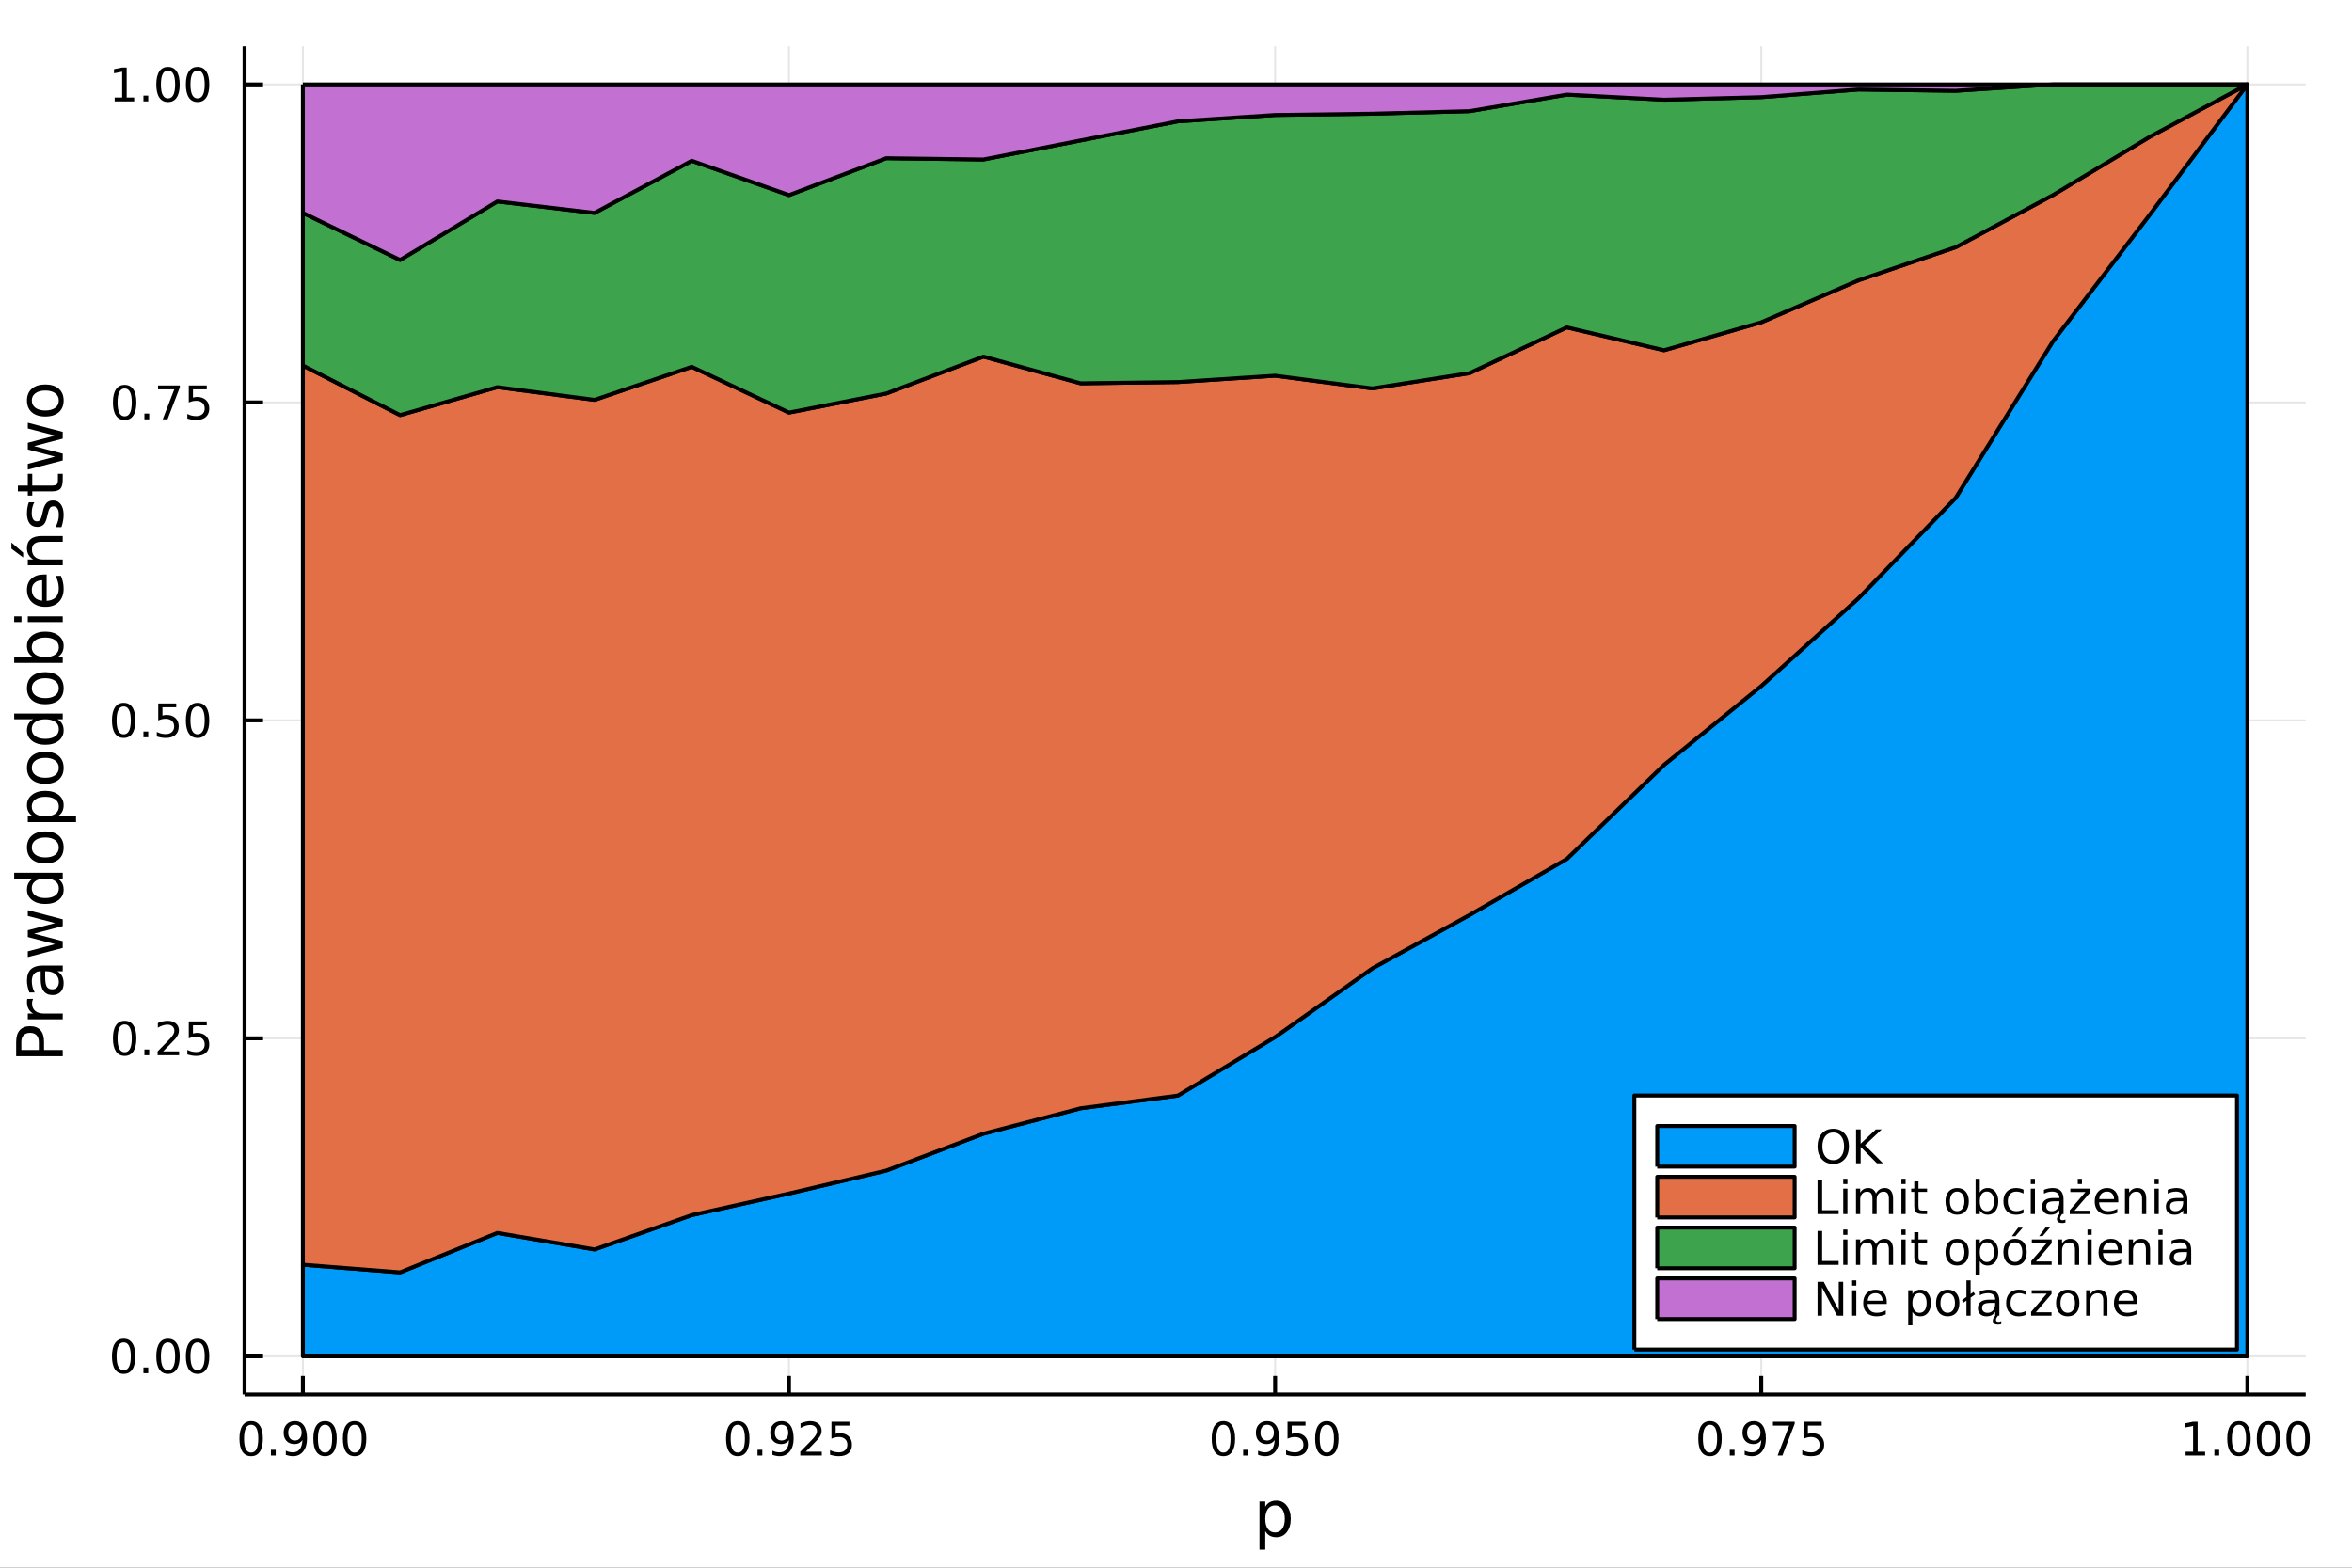 <?xml version="1.0" encoding="utf-8"?>
<svg xmlns="http://www.w3.org/2000/svg" xmlns:xlink="http://www.w3.org/1999/xlink" width="600" height="400" viewBox="0 0 2400 1600">
<rect x="0" y="0" width="2400" height="1600" fill="#333333" stroke="none"/>
<defs>
  <clipPath id="clip060">
    <rect x="0" y="0" width="2400" height="1600"/>
  </clipPath>
</defs>
<path clip-path="url(#clip060)" d="
M0 1600 L2400 1600 L2400 0 L0 0  Z
  " fill="#ffffff" fill-rule="evenodd" fill-opacity="1"/>
<defs>
  <clipPath id="clip061">
    <rect x="480" y="0" width="1681" height="1600"/>
  </clipPath>
</defs>
<path clip-path="url(#clip060)" d="
M249.542 1423.18 L2352.76 1423.18 L2352.76 47.244 L249.542 47.244  Z
  " fill="#ffffff" fill-rule="evenodd" fill-opacity="1"/>
<defs>
  <clipPath id="clip062">
    <rect x="249" y="47" width="2104" height="1377"/>
  </clipPath>
</defs>
<polyline clip-path="url(#clip062)" style="stroke:#000000; stroke-linecap:butt; stroke-linejoin:round; stroke-width:2; stroke-opacity:0.1; fill:none" points="
  309.067,1423.18 309.067,47.244 
  "/>
<polyline clip-path="url(#clip062)" style="stroke:#000000; stroke-linecap:butt; stroke-linejoin:round; stroke-width:2; stroke-opacity:0.1; fill:none" points="
  805.108,1423.18 805.108,47.244 
  "/>
<polyline clip-path="url(#clip062)" style="stroke:#000000; stroke-linecap:butt; stroke-linejoin:round; stroke-width:2; stroke-opacity:0.1; fill:none" points="
  1301.15,1423.18 1301.15,47.244 
  "/>
<polyline clip-path="url(#clip062)" style="stroke:#000000; stroke-linecap:butt; stroke-linejoin:round; stroke-width:2; stroke-opacity:0.1; fill:none" points="
  1797.19,1423.18 1797.19,47.244 
  "/>
<polyline clip-path="url(#clip062)" style="stroke:#000000; stroke-linecap:butt; stroke-linejoin:round; stroke-width:2; stroke-opacity:0.1; fill:none" points="
  2293.23,1423.18 2293.23,47.244 
  "/>
<polyline clip-path="url(#clip060)" style="stroke:#000000; stroke-linecap:butt; stroke-linejoin:round; stroke-width:4; stroke-opacity:1; fill:none" points="
  249.542,1423.18 2352.76,1423.18 
  "/>
<polyline clip-path="url(#clip060)" style="stroke:#000000; stroke-linecap:butt; stroke-linejoin:round; stroke-width:4; stroke-opacity:1; fill:none" points="
  309.067,1423.18 309.067,1404.28 
  "/>
<polyline clip-path="url(#clip060)" style="stroke:#000000; stroke-linecap:butt; stroke-linejoin:round; stroke-width:4; stroke-opacity:1; fill:none" points="
  805.108,1423.18 805.108,1404.28 
  "/>
<polyline clip-path="url(#clip060)" style="stroke:#000000; stroke-linecap:butt; stroke-linejoin:round; stroke-width:4; stroke-opacity:1; fill:none" points="
  1301.15,1423.18 1301.15,1404.28 
  "/>
<polyline clip-path="url(#clip060)" style="stroke:#000000; stroke-linecap:butt; stroke-linejoin:round; stroke-width:4; stroke-opacity:1; fill:none" points="
  1797.19,1423.18 1797.19,1404.28 
  "/>
<polyline clip-path="url(#clip060)" style="stroke:#000000; stroke-linecap:butt; stroke-linejoin:round; stroke-width:4; stroke-opacity:1; fill:none" points="
  2293.23,1423.18 2293.23,1404.28 
  "/>
<path clip-path="url(#clip060)" d="M256.289 1454.1 Q252.678 1454.1 250.85 1457.66 Q249.044 1461.2 249.044 1468.33 Q249.044 1475.44 250.85 1479.01 Q252.678 1482.55 256.289 1482.55 Q259.924 1482.55 261.729 1479.01 Q263.558 1475.44 263.558 1468.33 Q263.558 1461.2 261.729 1457.66 Q259.924 1454.1 256.289 1454.1 M256.289 1450.39 Q262.1 1450.39 265.155 1455 Q268.234 1459.58 268.234 1468.33 Q268.234 1477.06 265.155 1481.67 Q262.1 1486.25 256.289 1486.25 Q250.479 1486.25 247.401 1481.67 Q244.345 1477.06 244.345 1468.33 Q244.345 1459.58 247.401 1455 Q250.479 1450.39 256.289 1450.39 Z" fill="#000000" fill-rule="evenodd" fill-opacity="1" /><path clip-path="url(#clip060)" d="M276.451 1479.7 L281.336 1479.7 L281.336 1485.58 L276.451 1485.58 L276.451 1479.7 Z" fill="#000000" fill-rule="evenodd" fill-opacity="1" /><path clip-path="url(#clip060)" d="M291.66 1484.86 L291.66 1480.6 Q293.419 1481.44 295.224 1481.88 Q297.03 1482.32 298.766 1482.32 Q303.396 1482.32 305.826 1479.21 Q308.28 1476.09 308.627 1469.75 Q307.285 1471.74 305.224 1472.8 Q303.164 1473.87 300.664 1473.87 Q295.479 1473.87 292.447 1470.74 Q289.437 1467.59 289.437 1462.15 Q289.437 1456.83 292.586 1453.61 Q295.734 1450.39 300.965 1450.39 Q306.96 1450.39 310.109 1455 Q313.28 1459.58 313.28 1468.33 Q313.28 1476.51 309.391 1481.39 Q305.525 1486.25 298.974 1486.25 Q297.215 1486.25 295.41 1485.9 Q293.604 1485.56 291.66 1484.86 M300.965 1470.21 Q304.113 1470.21 305.942 1468.06 Q307.794 1465.9 307.794 1462.15 Q307.794 1458.43 305.942 1456.27 Q304.113 1454.1 300.965 1454.1 Q297.817 1454.1 295.965 1456.27 Q294.136 1458.43 294.136 1462.15 Q294.136 1465.9 295.965 1468.06 Q297.817 1470.21 300.965 1470.21 Z" fill="#000000" fill-rule="evenodd" fill-opacity="1" /><path clip-path="url(#clip060)" d="M331.683 1454.1 Q328.071 1454.1 326.243 1457.66 Q324.437 1461.2 324.437 1468.33 Q324.437 1475.44 326.243 1479.01 Q328.071 1482.55 331.683 1482.55 Q335.317 1482.55 337.122 1479.01 Q338.951 1475.44 338.951 1468.33 Q338.951 1461.2 337.122 1457.66 Q335.317 1454.1 331.683 1454.1 M331.683 1450.39 Q337.493 1450.39 340.548 1455 Q343.627 1459.58 343.627 1468.33 Q343.627 1477.06 340.548 1481.67 Q337.493 1486.25 331.683 1486.25 Q325.872 1486.25 322.794 1481.67 Q319.738 1477.06 319.738 1468.33 Q319.738 1459.58 322.794 1455 Q325.872 1450.39 331.683 1450.39 Z" fill="#000000" fill-rule="evenodd" fill-opacity="1" /><path clip-path="url(#clip060)" d="M361.844 1454.1 Q358.233 1454.1 356.405 1457.66 Q354.599 1461.2 354.599 1468.33 Q354.599 1475.44 356.405 1479.01 Q358.233 1482.55 361.844 1482.55 Q365.479 1482.55 367.284 1479.01 Q369.113 1475.44 369.113 1468.33 Q369.113 1461.2 367.284 1457.66 Q365.479 1454.1 361.844 1454.1 M361.844 1450.39 Q367.655 1450.39 370.71 1455 Q373.789 1459.58 373.789 1468.33 Q373.789 1477.06 370.71 1481.67 Q367.655 1486.25 361.844 1486.25 Q356.034 1486.25 352.956 1481.67 Q349.9 1477.06 349.9 1468.33 Q349.9 1459.58 352.956 1455 Q356.034 1450.39 361.844 1450.39 Z" fill="#000000" fill-rule="evenodd" fill-opacity="1" /><path clip-path="url(#clip060)" d="M752.828 1454.1 Q749.217 1454.1 747.388 1457.66 Q745.583 1461.2 745.583 1468.33 Q745.583 1475.44 747.388 1479.01 Q749.217 1482.55 752.828 1482.55 Q756.462 1482.55 758.268 1479.01 Q760.097 1475.44 760.097 1468.33 Q760.097 1461.2 758.268 1457.66 Q756.462 1454.1 752.828 1454.1 M752.828 1450.39 Q758.638 1450.39 761.694 1455 Q764.773 1459.58 764.773 1468.33 Q764.773 1477.06 761.694 1481.67 Q758.638 1486.25 752.828 1486.25 Q747.018 1486.25 743.939 1481.67 Q740.884 1477.06 740.884 1468.33 Q740.884 1459.58 743.939 1455 Q747.018 1450.39 752.828 1450.39 Z" fill="#000000" fill-rule="evenodd" fill-opacity="1" /><path clip-path="url(#clip060)" d="M772.99 1479.7 L777.874 1479.7 L777.874 1485.58 L772.99 1485.58 L772.99 1479.7 Z" fill="#000000" fill-rule="evenodd" fill-opacity="1" /><path clip-path="url(#clip060)" d="M788.198 1484.86 L788.198 1480.6 Q789.958 1481.44 791.763 1481.88 Q793.569 1482.32 795.305 1482.32 Q799.934 1482.32 802.365 1479.21 Q804.819 1476.09 805.166 1469.75 Q803.823 1471.74 801.763 1472.8 Q799.703 1473.87 797.203 1473.87 Q792.018 1473.87 788.985 1470.74 Q785.976 1467.59 785.976 1462.15 Q785.976 1456.83 789.124 1453.61 Q792.272 1450.39 797.504 1450.39 Q803.499 1450.39 806.647 1455 Q809.819 1459.58 809.819 1468.33 Q809.819 1476.51 805.93 1481.39 Q802.064 1486.25 795.513 1486.25 Q793.754 1486.25 791.948 1485.9 Q790.143 1485.56 788.198 1484.86 M797.504 1470.21 Q800.652 1470.21 802.481 1468.06 Q804.333 1465.9 804.333 1462.15 Q804.333 1458.43 802.481 1456.27 Q800.652 1454.1 797.504 1454.1 Q794.356 1454.1 792.504 1456.27 Q790.675 1458.43 790.675 1462.15 Q790.675 1465.9 792.504 1468.06 Q794.356 1470.21 797.504 1470.21 Z" fill="#000000" fill-rule="evenodd" fill-opacity="1" /><path clip-path="url(#clip060)" d="M822.249 1481.64 L838.568 1481.64 L838.568 1485.58 L816.624 1485.58 L816.624 1481.64 Q819.286 1478.89 823.869 1474.26 Q828.476 1469.61 829.656 1468.27 Q831.902 1465.74 832.781 1464.01 Q833.684 1462.25 833.684 1460.56 Q833.684 1457.8 831.74 1456.07 Q829.818 1454.33 826.717 1454.33 Q824.518 1454.33 822.064 1455.09 Q819.633 1455.86 816.856 1457.41 L816.856 1452.69 Q819.68 1451.55 822.133 1450.97 Q824.587 1450.39 826.624 1450.39 Q831.994 1450.39 835.189 1453.08 Q838.383 1455.77 838.383 1460.26 Q838.383 1462.39 837.573 1464.31 Q836.786 1466.2 834.68 1468.8 Q834.101 1469.47 830.999 1472.69 Q827.897 1475.88 822.249 1481.64 Z" fill="#000000" fill-rule="evenodd" fill-opacity="1" /><path clip-path="url(#clip060)" d="M848.429 1451.02 L866.786 1451.02 L866.786 1454.96 L852.712 1454.96 L852.712 1463.43 Q853.73 1463.08 854.749 1462.92 Q855.767 1462.73 856.786 1462.73 Q862.573 1462.73 865.953 1465.9 Q869.332 1469.08 869.332 1474.49 Q869.332 1480.07 865.86 1483.17 Q862.388 1486.25 856.068 1486.25 Q853.892 1486.25 851.624 1485.88 Q849.379 1485.51 846.971 1484.77 L846.971 1480.07 Q849.054 1481.2 851.277 1481.76 Q853.499 1482.32 855.976 1482.32 Q859.98 1482.32 862.318 1480.21 Q864.656 1478.1 864.656 1474.49 Q864.656 1470.88 862.318 1468.77 Q859.98 1466.67 855.976 1466.67 Q854.101 1466.67 852.226 1467.08 Q850.374 1467.5 848.429 1468.38 L848.429 1451.02 Z" fill="#000000" fill-rule="evenodd" fill-opacity="1" /><path clip-path="url(#clip060)" d="M1248.37 1454.1 Q1244.76 1454.1 1242.93 1457.66 Q1241.13 1461.2 1241.13 1468.33 Q1241.13 1475.44 1242.93 1479.01 Q1244.76 1482.55 1248.37 1482.55 Q1252.01 1482.55 1253.81 1479.01 Q1255.64 1475.44 1255.64 1468.33 Q1255.64 1461.2 1253.81 1457.66 Q1252.01 1454.1 1248.37 1454.1 M1248.37 1450.39 Q1254.18 1450.39 1257.24 1455 Q1260.32 1459.58 1260.32 1468.33 Q1260.32 1477.06 1257.24 1481.67 Q1254.18 1486.25 1248.37 1486.25 Q1242.56 1486.25 1239.48 1481.67 Q1236.43 1477.06 1236.43 1468.33 Q1236.43 1459.58 1239.48 1455 Q1242.56 1450.39 1248.37 1450.39 Z" fill="#000000" fill-rule="evenodd" fill-opacity="1" /><path clip-path="url(#clip060)" d="M1268.53 1479.7 L1273.42 1479.7 L1273.42 1485.58 L1268.53 1485.58 L1268.53 1479.7 Z" fill="#000000" fill-rule="evenodd" fill-opacity="1" /><path clip-path="url(#clip060)" d="M1283.74 1484.86 L1283.74 1480.6 Q1285.5 1481.44 1287.31 1481.88 Q1289.11 1482.32 1290.85 1482.32 Q1295.48 1482.32 1297.91 1479.21 Q1300.36 1476.09 1300.71 1469.75 Q1299.37 1471.74 1297.31 1472.8 Q1295.25 1473.87 1292.75 1473.87 Q1287.56 1473.87 1284.53 1470.74 Q1281.52 1467.59 1281.52 1462.15 Q1281.52 1456.83 1284.67 1453.61 Q1287.82 1450.39 1293.05 1450.39 Q1299.04 1450.39 1302.19 1455 Q1305.36 1459.58 1305.36 1468.33 Q1305.36 1476.51 1301.47 1481.39 Q1297.61 1486.25 1291.06 1486.25 Q1289.3 1486.25 1287.49 1485.9 Q1285.69 1485.56 1283.74 1484.86 M1293.05 1470.21 Q1296.2 1470.21 1298.02 1468.06 Q1299.88 1465.9 1299.88 1462.15 Q1299.88 1458.43 1298.02 1456.27 Q1296.2 1454.1 1293.05 1454.1 Q1289.9 1454.1 1288.05 1456.27 Q1286.22 1458.43 1286.22 1462.15 Q1286.22 1465.9 1288.05 1468.06 Q1289.9 1470.21 1293.05 1470.21 Z" fill="#000000" fill-rule="evenodd" fill-opacity="1" /><path clip-path="url(#clip060)" d="M1313.81 1451.02 L1332.17 1451.02 L1332.17 1454.96 L1318.09 1454.96 L1318.09 1463.43 Q1319.11 1463.08 1320.13 1462.92 Q1321.15 1462.73 1322.17 1462.73 Q1327.95 1462.73 1331.33 1465.9 Q1334.71 1469.08 1334.71 1474.49 Q1334.71 1480.07 1331.24 1483.17 Q1327.77 1486.25 1321.45 1486.25 Q1319.27 1486.25 1317.01 1485.88 Q1314.76 1485.51 1312.35 1484.77 L1312.35 1480.07 Q1314.44 1481.2 1316.66 1481.76 Q1318.88 1482.32 1321.36 1482.32 Q1325.36 1482.32 1327.7 1480.21 Q1330.04 1478.1 1330.04 1474.49 Q1330.04 1470.88 1327.7 1468.77 Q1325.36 1466.67 1321.36 1466.67 Q1319.48 1466.67 1317.61 1467.08 Q1315.76 1467.5 1313.81 1468.38 L1313.81 1451.02 Z" fill="#000000" fill-rule="evenodd" fill-opacity="1" /><path clip-path="url(#clip060)" d="M1353.93 1454.1 Q1350.32 1454.1 1348.49 1457.66 Q1346.68 1461.2 1346.68 1468.33 Q1346.68 1475.44 1348.49 1479.01 Q1350.32 1482.55 1353.93 1482.55 Q1357.56 1482.55 1359.37 1479.01 Q1361.19 1475.44 1361.19 1468.33 Q1361.19 1461.2 1359.37 1457.66 Q1357.56 1454.1 1353.93 1454.1 M1353.93 1450.39 Q1359.74 1450.39 1362.79 1455 Q1365.87 1459.58 1365.87 1468.33 Q1365.87 1477.06 1362.79 1481.67 Q1359.74 1486.25 1353.93 1486.25 Q1348.12 1486.25 1345.04 1481.67 Q1341.98 1477.06 1341.98 1468.33 Q1341.98 1459.58 1345.04 1455 Q1348.12 1450.39 1353.93 1450.39 Z" fill="#000000" fill-rule="evenodd" fill-opacity="1" /><path clip-path="url(#clip060)" d="M1744.91 1454.1 Q1741.3 1454.1 1739.47 1457.66 Q1737.66 1461.2 1737.66 1468.33 Q1737.66 1475.44 1739.47 1479.01 Q1741.3 1482.55 1744.91 1482.55 Q1748.54 1482.55 1750.35 1479.01 Q1752.18 1475.44 1752.18 1468.33 Q1752.18 1461.2 1750.35 1457.66 Q1748.54 1454.1 1744.91 1454.1 M1744.91 1450.39 Q1750.72 1450.39 1753.78 1455 Q1756.85 1459.58 1756.85 1468.33 Q1756.85 1477.06 1753.78 1481.67 Q1750.72 1486.25 1744.91 1486.25 Q1739.1 1486.25 1736.02 1481.67 Q1732.97 1477.06 1732.97 1468.33 Q1732.97 1459.58 1736.02 1455 Q1739.1 1450.39 1744.91 1450.39 Z" fill="#000000" fill-rule="evenodd" fill-opacity="1" /><path clip-path="url(#clip060)" d="M1765.07 1479.7 L1769.96 1479.7 L1769.96 1485.58 L1765.07 1485.58 L1765.07 1479.7 Z" fill="#000000" fill-rule="evenodd" fill-opacity="1" /><path clip-path="url(#clip060)" d="M1780.28 1484.86 L1780.28 1480.6 Q1782.04 1481.44 1783.85 1481.88 Q1785.65 1482.32 1787.39 1482.32 Q1792.02 1482.32 1794.45 1479.21 Q1796.9 1476.09 1797.25 1469.75 Q1795.91 1471.74 1793.85 1472.8 Q1791.78 1473.87 1789.28 1473.87 Q1784.1 1473.87 1781.07 1470.74 Q1778.06 1467.59 1778.06 1462.15 Q1778.06 1456.83 1781.21 1453.61 Q1784.35 1450.39 1789.59 1450.39 Q1795.58 1450.39 1798.73 1455 Q1801.9 1459.58 1801.9 1468.33 Q1801.9 1476.51 1798.01 1481.39 Q1794.15 1486.25 1787.6 1486.25 Q1785.84 1486.25 1784.03 1485.9 Q1782.22 1485.56 1780.28 1484.86 M1789.59 1470.21 Q1792.73 1470.21 1794.56 1468.06 Q1796.41 1465.9 1796.41 1462.15 Q1796.41 1458.43 1794.56 1456.27 Q1792.73 1454.1 1789.59 1454.1 Q1786.44 1454.1 1784.59 1456.27 Q1782.76 1458.43 1782.76 1462.15 Q1782.76 1465.9 1784.59 1468.06 Q1786.44 1470.21 1789.59 1470.21 Z" fill="#000000" fill-rule="evenodd" fill-opacity="1" /><path clip-path="url(#clip060)" d="M1809.12 1451.02 L1831.34 1451.02 L1831.34 1453.01 L1818.8 1485.58 L1813.91 1485.58 L1825.72 1454.96 L1809.12 1454.96 L1809.12 1451.02 Z" fill="#000000" fill-rule="evenodd" fill-opacity="1" /><path clip-path="url(#clip060)" d="M1840.51 1451.02 L1858.87 1451.02 L1858.87 1454.96 L1844.79 1454.96 L1844.79 1463.43 Q1845.81 1463.08 1846.83 1462.92 Q1847.85 1462.73 1848.87 1462.73 Q1854.65 1462.73 1858.03 1465.9 Q1861.41 1469.08 1861.41 1474.49 Q1861.41 1480.07 1857.94 1483.17 Q1854.47 1486.25 1848.15 1486.25 Q1845.97 1486.25 1843.71 1485.88 Q1841.46 1485.51 1839.05 1484.77 L1839.05 1480.07 Q1841.14 1481.2 1843.36 1481.76 Q1845.58 1482.32 1848.06 1482.32 Q1852.06 1482.32 1854.4 1480.21 Q1856.74 1478.1 1856.74 1474.49 Q1856.74 1470.88 1854.4 1468.77 Q1852.06 1466.67 1848.06 1466.67 Q1846.18 1466.67 1844.31 1467.08 Q1842.46 1467.5 1840.51 1468.38 L1840.51 1451.02 Z" fill="#000000" fill-rule="evenodd" fill-opacity="1" /><path clip-path="url(#clip060)" d="M2230.22 1481.64 L2237.86 1481.64 L2237.86 1455.28 L2229.55 1456.95 L2229.55 1452.69 L2237.81 1451.02 L2242.49 1451.02 L2242.49 1481.64 L2250.13 1481.64 L2250.13 1485.58 L2230.22 1485.58 L2230.22 1481.64 Z" fill="#000000" fill-rule="evenodd" fill-opacity="1" /><path clip-path="url(#clip060)" d="M2259.57 1479.7 L2264.46 1479.7 L2264.46 1485.58 L2259.57 1485.58 L2259.57 1479.7 Z" fill="#000000" fill-rule="evenodd" fill-opacity="1" /><path clip-path="url(#clip060)" d="M2284.64 1454.1 Q2281.03 1454.1 2279.2 1457.66 Q2277.4 1461.2 2277.4 1468.33 Q2277.4 1475.44 2279.2 1479.01 Q2281.03 1482.55 2284.64 1482.55 Q2288.28 1482.55 2290.08 1479.01 Q2291.91 1475.44 2291.91 1468.33 Q2291.91 1461.2 2290.08 1457.66 Q2288.28 1454.1 2284.64 1454.1 M2284.64 1450.39 Q2290.45 1450.39 2293.51 1455 Q2296.59 1459.58 2296.59 1468.33 Q2296.59 1477.06 2293.51 1481.67 Q2290.45 1486.25 2284.64 1486.25 Q2278.83 1486.25 2275.75 1481.67 Q2272.7 1477.06 2272.7 1468.33 Q2272.7 1459.58 2275.75 1455 Q2278.83 1450.39 2284.64 1450.39 Z" fill="#000000" fill-rule="evenodd" fill-opacity="1" /><path clip-path="url(#clip060)" d="M2314.8 1454.1 Q2311.19 1454.1 2309.37 1457.66 Q2307.56 1461.2 2307.56 1468.33 Q2307.56 1475.44 2309.37 1479.01 Q2311.19 1482.55 2314.8 1482.55 Q2318.44 1482.55 2320.24 1479.01 Q2322.07 1475.44 2322.07 1468.33 Q2322.07 1461.2 2320.24 1457.66 Q2318.44 1454.1 2314.8 1454.1 M2314.8 1450.39 Q2320.62 1450.39 2323.67 1455 Q2326.75 1459.58 2326.75 1468.33 Q2326.75 1477.06 2323.67 1481.67 Q2320.62 1486.25 2314.8 1486.25 Q2308.99 1486.25 2305.92 1481.67 Q2302.86 1477.06 2302.86 1468.33 Q2302.86 1459.58 2305.92 1455 Q2308.99 1450.39 2314.8 1450.39 Z" fill="#000000" fill-rule="evenodd" fill-opacity="1" /><path clip-path="url(#clip060)" d="M2344.97 1454.1 Q2341.36 1454.1 2339.53 1457.66 Q2337.72 1461.2 2337.72 1468.33 Q2337.72 1475.44 2339.53 1479.01 Q2341.36 1482.55 2344.97 1482.55 Q2348.6 1482.55 2350.41 1479.01 Q2352.24 1475.44 2352.24 1468.33 Q2352.24 1461.2 2350.41 1457.66 Q2348.6 1454.1 2344.97 1454.1 M2344.97 1450.39 Q2350.78 1450.39 2353.83 1455 Q2356.91 1459.58 2356.91 1468.33 Q2356.91 1477.06 2353.83 1481.67 Q2350.78 1486.25 2344.97 1486.25 Q2339.16 1486.25 2336.08 1481.67 Q2333.02 1477.06 2333.02 1468.33 Q2333.02 1459.58 2336.08 1455 Q2339.16 1450.39 2344.97 1450.39 Z" fill="#000000" fill-rule="evenodd" fill-opacity="1" /><path clip-path="url(#clip060)" d="M1291.09 1562.7 L1291.09 1581.6 L1285.2 1581.6 L1285.2 1532.4 L1291.09 1532.4 L1291.09 1537.81 Q1292.94 1534.62 1295.74 1533.1 Q1298.57 1531.54 1302.49 1531.54 Q1308.98 1531.54 1313.02 1536.69 Q1317.1 1541.85 1317.1 1550.25 Q1317.1 1558.65 1313.02 1563.81 Q1308.98 1568.97 1302.49 1568.97 Q1298.57 1568.97 1295.74 1567.44 Q1292.94 1565.88 1291.09 1562.7 M1311.02 1550.25 Q1311.02 1543.79 1308.34 1540.13 Q1305.7 1536.44 1301.05 1536.44 Q1296.41 1536.44 1293.73 1540.13 Q1291.09 1543.79 1291.09 1550.25 Q1291.09 1556.71 1293.73 1560.4 Q1296.41 1564.07 1301.05 1564.07 Q1305.7 1564.07 1308.34 1560.4 Q1311.02 1556.71 1311.02 1550.25 Z" fill="#000000" fill-rule="evenodd" fill-opacity="1" /><polyline clip-path="url(#clip062)" style="stroke:#000000; stroke-linecap:butt; stroke-linejoin:round; stroke-width:2; stroke-opacity:0.1; fill:none" points="
  249.542,1384.24 2352.76,1384.24 
  "/>
<polyline clip-path="url(#clip062)" style="stroke:#000000; stroke-linecap:butt; stroke-linejoin:round; stroke-width:2; stroke-opacity:0.1; fill:none" points="
  249.542,1059.73 2352.76,1059.73 
  "/>
<polyline clip-path="url(#clip062)" style="stroke:#000000; stroke-linecap:butt; stroke-linejoin:round; stroke-width:2; stroke-opacity:0.1; fill:none" points="
  249.542,735.212 2352.76,735.212 
  "/>
<polyline clip-path="url(#clip062)" style="stroke:#000000; stroke-linecap:butt; stroke-linejoin:round; stroke-width:2; stroke-opacity:0.1; fill:none" points="
  249.542,410.699 2352.76,410.699 
  "/>
<polyline clip-path="url(#clip062)" style="stroke:#000000; stroke-linecap:butt; stroke-linejoin:round; stroke-width:2; stroke-opacity:0.1; fill:none" points="
  249.542,86.186 2352.76,86.186 
  "/>
<polyline clip-path="url(#clip060)" style="stroke:#000000; stroke-linecap:butt; stroke-linejoin:round; stroke-width:4; stroke-opacity:1; fill:none" points="
  249.542,1423.18 249.542,47.244 
  "/>
<polyline clip-path="url(#clip060)" style="stroke:#000000; stroke-linecap:butt; stroke-linejoin:round; stroke-width:4; stroke-opacity:1; fill:none" points="
  249.542,1384.24 268.44,1384.24 
  "/>
<polyline clip-path="url(#clip060)" style="stroke:#000000; stroke-linecap:butt; stroke-linejoin:round; stroke-width:4; stroke-opacity:1; fill:none" points="
  249.542,1059.73 268.44,1059.73 
  "/>
<polyline clip-path="url(#clip060)" style="stroke:#000000; stroke-linecap:butt; stroke-linejoin:round; stroke-width:4; stroke-opacity:1; fill:none" points="
  249.542,735.212 268.44,735.212 
  "/>
<polyline clip-path="url(#clip060)" style="stroke:#000000; stroke-linecap:butt; stroke-linejoin:round; stroke-width:4; stroke-opacity:1; fill:none" points="
  249.542,410.699 268.44,410.699 
  "/>
<polyline clip-path="url(#clip060)" style="stroke:#000000; stroke-linecap:butt; stroke-linejoin:round; stroke-width:4; stroke-opacity:1; fill:none" points="
  249.542,86.186 268.44,86.186 
  "/>
<path clip-path="url(#clip060)" d="M126.205 1370.04 Q122.593 1370.04 120.765 1373.6 Q118.959 1377.14 118.959 1384.27 Q118.959 1391.38 120.765 1394.94 Q122.593 1398.49 126.205 1398.49 Q129.839 1398.49 131.644 1394.94 Q133.473 1391.38 133.473 1384.27 Q133.473 1377.14 131.644 1373.6 Q129.839 1370.04 126.205 1370.04 M126.205 1366.33 Q132.015 1366.33 135.07 1370.94 Q138.149 1375.52 138.149 1384.27 Q138.149 1393 135.07 1397.61 Q132.015 1402.19 126.205 1402.19 Q120.394 1402.19 117.316 1397.61 Q114.26 1393 114.26 1384.27 Q114.26 1375.52 117.316 1370.94 Q120.394 1366.33 126.205 1366.33 Z" fill="#000000" fill-rule="evenodd" fill-opacity="1" /><path clip-path="url(#clip060)" d="M146.366 1395.64 L151.251 1395.64 L151.251 1401.52 L146.366 1401.52 L146.366 1395.64 Z" fill="#000000" fill-rule="evenodd" fill-opacity="1" /><path clip-path="url(#clip060)" d="M171.436 1370.04 Q167.825 1370.04 165.996 1373.6 Q164.19 1377.14 164.19 1384.27 Q164.19 1391.38 165.996 1394.94 Q167.825 1398.49 171.436 1398.49 Q175.07 1398.49 176.876 1394.94 Q178.704 1391.38 178.704 1384.27 Q178.704 1377.14 176.876 1373.6 Q175.07 1370.04 171.436 1370.04 M171.436 1366.33 Q177.246 1366.33 180.301 1370.94 Q183.38 1375.52 183.38 1384.27 Q183.38 1393 180.301 1397.61 Q177.246 1402.19 171.436 1402.19 Q165.626 1402.19 162.547 1397.61 Q159.491 1393 159.491 1384.27 Q159.491 1375.52 162.547 1370.94 Q165.626 1366.33 171.436 1366.33 Z" fill="#000000" fill-rule="evenodd" fill-opacity="1" /><path clip-path="url(#clip060)" d="M201.598 1370.04 Q197.987 1370.04 196.158 1373.6 Q194.352 1377.14 194.352 1384.27 Q194.352 1391.38 196.158 1394.94 Q197.987 1398.49 201.598 1398.49 Q205.232 1398.49 207.037 1394.94 Q208.866 1391.38 208.866 1384.27 Q208.866 1377.14 207.037 1373.6 Q205.232 1370.04 201.598 1370.04 M201.598 1366.33 Q207.408 1366.33 210.463 1370.94 Q213.542 1375.52 213.542 1384.27 Q213.542 1393 210.463 1397.61 Q207.408 1402.19 201.598 1402.19 Q195.787 1402.19 192.709 1397.61 Q189.653 1393 189.653 1384.27 Q189.653 1375.52 192.709 1370.94 Q195.787 1366.33 201.598 1366.33 Z" fill="#000000" fill-rule="evenodd" fill-opacity="1" /><path clip-path="url(#clip060)" d="M127.2 1045.52 Q123.589 1045.52 121.76 1049.09 Q119.955 1052.63 119.955 1059.76 Q119.955 1066.87 121.76 1070.43 Q123.589 1073.97 127.2 1073.97 Q130.834 1073.97 132.64 1070.43 Q134.468 1066.87 134.468 1059.76 Q134.468 1052.63 132.64 1049.09 Q130.834 1045.52 127.2 1045.52 M127.2 1041.82 Q133.01 1041.82 136.066 1046.43 Q139.144 1051.01 139.144 1059.76 Q139.144 1068.49 136.066 1073.09 Q133.01 1077.68 127.2 1077.68 Q121.39 1077.68 118.311 1073.09 Q115.256 1068.49 115.256 1059.76 Q115.256 1051.01 118.311 1046.43 Q121.39 1041.82 127.2 1041.82 Z" fill="#000000" fill-rule="evenodd" fill-opacity="1" /><path clip-path="url(#clip060)" d="M147.362 1071.13 L152.246 1071.13 L152.246 1077.01 L147.362 1077.01 L147.362 1071.13 Z" fill="#000000" fill-rule="evenodd" fill-opacity="1" /><path clip-path="url(#clip060)" d="M166.459 1073.07 L182.778 1073.07 L182.778 1077.01 L160.834 1077.01 L160.834 1073.07 Q163.496 1070.32 168.079 1065.69 Q172.686 1061.03 173.866 1059.69 Q176.112 1057.17 176.991 1055.43 Q177.894 1053.67 177.894 1051.98 Q177.894 1049.23 175.95 1047.49 Q174.028 1045.76 170.927 1045.76 Q168.727 1045.76 166.274 1046.52 Q163.843 1047.28 161.065 1048.83 L161.065 1044.11 Q163.89 1042.98 166.343 1042.4 Q168.797 1041.82 170.834 1041.82 Q176.204 1041.82 179.399 1044.51 Q182.593 1047.19 182.593 1051.68 Q182.593 1053.81 181.783 1055.73 Q180.996 1057.63 178.889 1060.22 Q178.311 1060.89 175.209 1064.11 Q172.107 1067.31 166.459 1073.07 Z" fill="#000000" fill-rule="evenodd" fill-opacity="1" /><path clip-path="url(#clip060)" d="M192.639 1042.45 L210.996 1042.45 L210.996 1046.38 L196.922 1046.38 L196.922 1054.85 Q197.94 1054.51 198.959 1054.34 Q199.977 1054.16 200.996 1054.16 Q206.783 1054.16 210.162 1057.33 Q213.542 1060.5 213.542 1065.92 Q213.542 1071.5 210.07 1074.6 Q206.598 1077.68 200.278 1077.68 Q198.102 1077.68 195.834 1077.31 Q193.588 1076.94 191.181 1076.19 L191.181 1071.5 Q193.264 1072.63 195.487 1073.19 Q197.709 1073.74 200.186 1073.74 Q204.19 1073.74 206.528 1071.63 Q208.866 1069.53 208.866 1065.92 Q208.866 1062.31 206.528 1060.2 Q204.19 1058.09 200.186 1058.09 Q198.311 1058.09 196.436 1058.51 Q194.584 1058.93 192.639 1059.81 L192.639 1042.45 Z" fill="#000000" fill-rule="evenodd" fill-opacity="1" /><path clip-path="url(#clip060)" d="M126.205 721.011 Q122.593 721.011 120.765 724.575 Q118.959 728.117 118.959 735.247 Q118.959 742.353 120.765 745.918 Q122.593 749.46 126.205 749.46 Q129.839 749.46 131.644 745.918 Q133.473 742.353 133.473 735.247 Q133.473 728.117 131.644 724.575 Q129.839 721.011 126.205 721.011 M126.205 717.307 Q132.015 717.307 135.07 721.913 Q138.149 726.497 138.149 735.247 Q138.149 743.973 135.07 748.58 Q132.015 753.163 126.205 753.163 Q120.394 753.163 117.316 748.58 Q114.26 743.973 114.26 735.247 Q114.26 726.497 117.316 721.913 Q120.394 717.307 126.205 717.307 Z" fill="#000000" fill-rule="evenodd" fill-opacity="1" /><path clip-path="url(#clip060)" d="M146.366 746.612 L151.251 746.612 L151.251 752.492 L146.366 752.492 L146.366 746.612 Z" fill="#000000" fill-rule="evenodd" fill-opacity="1" /><path clip-path="url(#clip060)" d="M161.482 717.932 L179.839 717.932 L179.839 721.867 L165.765 721.867 L165.765 730.339 Q166.783 729.992 167.802 729.83 Q168.82 729.645 169.839 729.645 Q175.626 729.645 179.005 732.816 Q182.385 735.987 182.385 741.404 Q182.385 746.983 178.913 750.085 Q175.44 753.163 169.121 753.163 Q166.945 753.163 164.677 752.793 Q162.431 752.423 160.024 751.682 L160.024 746.983 Q162.107 748.117 164.329 748.673 Q166.552 749.228 169.028 749.228 Q173.033 749.228 175.371 747.122 Q177.709 745.015 177.709 741.404 Q177.709 737.793 175.371 735.687 Q173.033 733.58 169.028 733.58 Q167.153 733.58 165.278 733.997 Q163.427 734.413 161.482 735.293 L161.482 717.932 Z" fill="#000000" fill-rule="evenodd" fill-opacity="1" /><path clip-path="url(#clip060)" d="M201.598 721.011 Q197.987 721.011 196.158 724.575 Q194.352 728.117 194.352 735.247 Q194.352 742.353 196.158 745.918 Q197.987 749.46 201.598 749.46 Q205.232 749.46 207.037 745.918 Q208.866 742.353 208.866 735.247 Q208.866 728.117 207.037 724.575 Q205.232 721.011 201.598 721.011 M201.598 717.307 Q207.408 717.307 210.463 721.913 Q213.542 726.497 213.542 735.247 Q213.542 743.973 210.463 748.58 Q207.408 753.163 201.598 753.163 Q195.787 753.163 192.709 748.58 Q189.653 743.973 189.653 735.247 Q189.653 726.497 192.709 721.913 Q195.787 717.307 201.598 717.307 Z" fill="#000000" fill-rule="evenodd" fill-opacity="1" /><path clip-path="url(#clip060)" d="M127.2 396.498 Q123.589 396.498 121.76 400.062 Q119.955 403.604 119.955 410.734 Q119.955 417.84 121.76 421.405 Q123.589 424.946 127.2 424.946 Q130.834 424.946 132.64 421.405 Q134.468 417.84 134.468 410.734 Q134.468 403.604 132.64 400.062 Q130.834 396.498 127.2 396.498 M127.2 392.794 Q133.01 392.794 136.066 397.4 Q139.144 401.984 139.144 410.734 Q139.144 419.46 136.066 424.067 Q133.01 428.65 127.2 428.65 Q121.39 428.65 118.311 424.067 Q115.256 419.46 115.256 410.734 Q115.256 401.984 118.311 397.4 Q121.39 392.794 127.2 392.794 Z" fill="#000000" fill-rule="evenodd" fill-opacity="1" /><path clip-path="url(#clip060)" d="M147.362 422.099 L152.246 422.099 L152.246 427.979 L147.362 427.979 L147.362 422.099 Z" fill="#000000" fill-rule="evenodd" fill-opacity="1" /><path clip-path="url(#clip060)" d="M161.251 393.419 L183.473 393.419 L183.473 395.41 L170.927 427.979 L166.042 427.979 L177.848 397.354 L161.251 397.354 L161.251 393.419 Z" fill="#000000" fill-rule="evenodd" fill-opacity="1" /><path clip-path="url(#clip060)" d="M192.639 393.419 L210.996 393.419 L210.996 397.354 L196.922 397.354 L196.922 405.826 Q197.94 405.479 198.959 405.317 Q199.977 405.132 200.996 405.132 Q206.783 405.132 210.162 408.303 Q213.542 411.474 213.542 416.891 Q213.542 422.47 210.07 425.571 Q206.598 428.65 200.278 428.65 Q198.102 428.65 195.834 428.28 Q193.588 427.909 191.181 427.169 L191.181 422.47 Q193.264 423.604 195.487 424.159 Q197.709 424.715 200.186 424.715 Q204.19 424.715 206.528 422.608 Q208.866 420.502 208.866 416.891 Q208.866 413.28 206.528 411.173 Q204.19 409.067 200.186 409.067 Q198.311 409.067 196.436 409.484 Q194.584 409.9 192.639 410.78 L192.639 393.419 Z" fill="#000000" fill-rule="evenodd" fill-opacity="1" /><path clip-path="url(#clip060)" d="M117.015 99.531 L124.654 99.531 L124.654 73.165 L116.343 74.832 L116.343 70.572 L124.607 68.906 L129.283 68.906 L129.283 99.531 L136.922 99.531 L136.922 103.466 L117.015 103.466 L117.015 99.531 Z" fill="#000000" fill-rule="evenodd" fill-opacity="1" /><path clip-path="url(#clip060)" d="M146.366 97.586 L151.251 97.586 L151.251 103.466 L146.366 103.466 L146.366 97.586 Z" fill="#000000" fill-rule="evenodd" fill-opacity="1" /><path clip-path="url(#clip060)" d="M171.436 71.984 Q167.825 71.984 165.996 75.549 Q164.19 79.091 164.19 86.22 Q164.19 93.327 165.996 96.892 Q167.825 100.433 171.436 100.433 Q175.07 100.433 176.876 96.892 Q178.704 93.327 178.704 86.22 Q178.704 79.091 176.876 75.549 Q175.07 71.984 171.436 71.984 M171.436 68.281 Q177.246 68.281 180.301 72.887 Q183.38 77.47 183.38 86.22 Q183.38 94.947 180.301 99.554 Q177.246 104.137 171.436 104.137 Q165.626 104.137 162.547 99.554 Q159.491 94.947 159.491 86.22 Q159.491 77.47 162.547 72.887 Q165.626 68.281 171.436 68.281 Z" fill="#000000" fill-rule="evenodd" fill-opacity="1" /><path clip-path="url(#clip060)" d="M201.598 71.984 Q197.987 71.984 196.158 75.549 Q194.352 79.091 194.352 86.22 Q194.352 93.327 196.158 96.892 Q197.987 100.433 201.598 100.433 Q205.232 100.433 207.037 96.892 Q208.866 93.327 208.866 86.22 Q208.866 79.091 207.037 75.549 Q205.232 71.984 201.598 71.984 M201.598 68.281 Q207.408 68.281 210.463 72.887 Q213.542 77.47 213.542 86.22 Q213.542 94.947 210.463 99.554 Q207.408 104.137 201.598 104.137 Q195.787 104.137 192.709 99.554 Q189.653 94.947 189.653 86.22 Q189.653 77.47 192.709 72.887 Q195.787 68.281 201.598 68.281 Z" fill="#000000" fill-rule="evenodd" fill-opacity="1" /><path clip-path="url(#clip060)" d="M21.768 1071.61 L39.623 1071.61 L39.623 1063.52 Q39.623 1059.04 37.3 1056.58 Q34.977 1054.13 30.68 1054.13 Q26.415 1054.13 24.091 1056.58 Q21.768 1059.04 21.768 1063.52 L21.768 1071.61 M16.484 1078.04 L16.484 1063.52 Q16.484 1055.53 20.113 1051.46 Q23.709 1047.35 30.68 1047.35 Q37.714 1047.35 41.31 1051.46 Q44.907 1055.53 44.907 1063.52 L44.907 1071.61 L64.004 1071.61 L64.004 1078.04 L16.484 1078.04 Z" fill="#000000" fill-rule="evenodd" fill-opacity="1" /><path clip-path="url(#clip060)" d="M33.831 1019.47 Q33.258 1020.46 33.003 1021.64 Q32.717 1022.78 32.717 1024.18 Q32.717 1029.15 35.963 1031.82 Q39.178 1034.46 45.225 1034.46 L64.004 1034.46 L64.004 1040.35 L28.356 1040.35 L28.356 1034.46 L33.894 1034.46 Q30.648 1032.62 29.088 1029.66 Q27.497 1026.7 27.497 1022.46 Q27.497 1021.86 27.592 1021.13 Q27.656 1020.4 27.815 1019.5 L33.831 1019.47 Z" fill="#000000" fill-rule="evenodd" fill-opacity="1" /><path clip-path="url(#clip060)" d="M46.085 997.129 Q46.085 1004.23 47.708 1006.96 Q49.331 1009.7 53.246 1009.7 Q56.365 1009.7 58.211 1007.66 Q60.026 1005.6 60.026 1002.06 Q60.026 997.193 56.588 994.264 Q53.119 991.304 47.39 991.304 L46.085 991.304 L46.085 997.129 M43.666 985.448 L64.004 985.448 L64.004 991.304 L58.593 991.304 Q61.84 993.31 63.399 996.301 Q64.927 999.293 64.927 1003.62 Q64.927 1009.1 61.872 1012.34 Q58.784 1015.56 53.628 1015.56 Q47.612 1015.56 44.557 1011.55 Q41.501 1007.51 41.501 999.516 L41.501 991.304 L40.928 991.304 Q36.886 991.304 34.69 993.978 Q32.462 996.62 32.462 1001.43 Q32.462 1004.48 33.194 1007.38 Q33.926 1010.27 35.39 1012.95 L29.98 1012.95 Q28.738 1009.73 28.133 1006.71 Q27.497 1003.69 27.497 1000.82 Q27.497 993.087 31.507 989.267 Q35.518 985.448 43.666 985.448 Z" fill="#000000" fill-rule="evenodd" fill-opacity="1" /><path clip-path="url(#clip060)" d="M28.356 976.791 L28.356 970.934 L56.174 963.614 L28.356 956.325 L28.356 949.418 L56.174 942.097 L28.356 934.809 L28.356 928.952 L64.004 938.278 L64.004 945.185 L34.786 952.855 L64.004 960.558 L64.004 967.465 L28.356 976.791 Z" fill="#000000" fill-rule="evenodd" fill-opacity="1" /><path clip-path="url(#clip060)" d="M33.767 896.614 L14.479 896.614 L14.479 890.758 L64.004 890.758 L64.004 896.614 L58.657 896.614 Q61.84 898.461 63.399 901.293 Q64.927 904.094 64.927 908.041 Q64.927 914.502 59.771 918.576 Q54.615 922.618 46.212 922.618 Q37.809 922.618 32.653 918.576 Q27.497 914.502 27.497 908.041 Q27.497 904.094 29.056 901.293 Q30.584 898.461 33.767 896.614 M46.212 916.571 Q52.673 916.571 56.365 913.929 Q60.026 911.256 60.026 906.609 Q60.026 901.962 56.365 899.288 Q52.673 896.614 46.212 896.614 Q39.751 896.614 36.09 899.288 Q32.398 901.962 32.398 906.609 Q32.398 911.256 36.09 913.929 Q39.751 916.571 46.212 916.571 Z" fill="#000000" fill-rule="evenodd" fill-opacity="1" /><path clip-path="url(#clip060)" d="M32.462 864.881 Q32.462 869.592 36.154 872.329 Q39.815 875.067 46.212 875.067 Q52.609 875.067 56.302 872.361 Q59.962 869.624 59.962 864.881 Q59.962 860.203 56.27 857.465 Q52.578 854.728 46.212 854.728 Q39.878 854.728 36.186 857.465 Q32.462 860.203 32.462 864.881 M27.497 864.881 Q27.497 857.243 32.462 852.882 Q37.427 848.522 46.212 848.522 Q54.965 848.522 59.962 852.882 Q64.927 857.243 64.927 864.881 Q64.927 872.552 59.962 876.913 Q54.965 881.241 46.212 881.241 Q37.427 881.241 32.462 876.913 Q27.497 872.552 27.497 864.881 Z" fill="#000000" fill-rule="evenodd" fill-opacity="1" /><path clip-path="url(#clip060)" d="M58.657 833.148 L77.563 833.148 L77.563 839.037 L28.356 839.037 L28.356 833.148 L33.767 833.148 Q30.584 831.302 29.056 828.501 Q27.497 825.669 27.497 821.754 Q27.497 815.261 32.653 811.219 Q37.809 807.144 46.212 807.144 Q54.615 807.144 59.771 811.219 Q64.927 815.261 64.927 821.754 Q64.927 825.669 63.399 828.501 Q61.84 831.302 58.657 833.148 M46.212 813.224 Q39.751 813.224 36.09 815.897 Q32.398 818.539 32.398 823.186 Q32.398 827.833 36.09 830.507 Q39.751 833.148 46.212 833.148 Q52.673 833.148 56.365 830.507 Q60.026 827.833 60.026 823.186 Q60.026 818.539 56.365 815.897 Q52.673 813.224 46.212 813.224 Z" fill="#000000" fill-rule="evenodd" fill-opacity="1" /><path clip-path="url(#clip060)" d="M32.462 783.623 Q32.462 788.334 36.154 791.071 Q39.815 793.808 46.212 793.808 Q52.609 793.808 56.302 791.103 Q59.962 788.366 59.962 783.623 Q59.962 778.944 56.27 776.207 Q52.578 773.47 46.212 773.47 Q39.878 773.47 36.186 776.207 Q32.462 778.944 32.462 783.623 M27.497 783.623 Q27.497 775.984 32.462 771.624 Q37.427 767.263 46.212 767.263 Q54.965 767.263 59.962 771.624 Q64.927 775.984 64.927 783.623 Q64.927 791.294 59.962 795.654 Q54.965 799.983 46.212 799.983 Q37.427 799.983 32.462 795.654 Q27.497 791.294 27.497 783.623 Z" fill="#000000" fill-rule="evenodd" fill-opacity="1" /><path clip-path="url(#clip060)" d="M33.767 734.098 L14.479 734.098 L14.479 728.242 L64.004 728.242 L64.004 734.098 L58.657 734.098 Q61.84 735.944 63.399 738.777 Q64.927 741.578 64.927 745.524 Q64.927 751.986 59.771 756.06 Q54.615 760.102 46.212 760.102 Q37.809 760.102 32.653 756.06 Q27.497 751.986 27.497 745.524 Q27.497 741.578 29.056 738.777 Q30.584 735.944 33.767 734.098 M46.212 754.054 Q52.673 754.054 56.365 751.413 Q60.026 748.739 60.026 744.092 Q60.026 739.445 56.365 736.772 Q52.673 734.098 46.212 734.098 Q39.751 734.098 36.09 736.772 Q32.398 739.445 32.398 744.092 Q32.398 748.739 36.09 751.413 Q39.751 754.054 46.212 754.054 Z" fill="#000000" fill-rule="evenodd" fill-opacity="1" /><path clip-path="url(#clip060)" d="M32.462 702.365 Q32.462 707.076 36.154 709.813 Q39.815 712.55 46.212 712.55 Q52.609 712.55 56.302 709.845 Q59.962 707.107 59.962 702.365 Q59.962 697.686 56.27 694.949 Q52.578 692.212 46.212 692.212 Q39.878 692.212 36.186 694.949 Q32.462 697.686 32.462 702.365 M27.497 702.365 Q27.497 694.726 32.462 690.366 Q37.427 686.005 46.212 686.005 Q54.965 686.005 59.962 690.366 Q64.927 694.726 64.927 702.365 Q64.927 710.036 59.962 714.396 Q54.965 718.725 46.212 718.725 Q37.427 718.725 32.462 714.396 Q27.497 710.036 27.497 702.365 Z" fill="#000000" fill-rule="evenodd" fill-opacity="1" /><path clip-path="url(#clip060)" d="M46.212 650.707 Q39.751 650.707 36.09 653.381 Q32.398 656.023 32.398 660.67 Q32.398 665.317 36.09 667.99 Q39.751 670.632 46.212 670.632 Q52.673 670.632 56.365 667.99 Q60.026 665.317 60.026 660.67 Q60.026 656.023 56.365 653.381 Q52.673 650.707 46.212 650.707 M33.767 670.632 Q30.584 668.786 29.056 665.985 Q27.497 663.152 27.497 659.237 Q27.497 652.744 32.653 648.702 Q37.809 644.628 46.212 644.628 Q54.615 644.628 59.771 648.702 Q64.927 652.744 64.927 659.237 Q64.927 663.152 63.399 665.985 Q61.84 668.786 58.657 670.632 L64.004 670.632 L64.004 676.52 L14.479 676.52 L14.479 670.632 L33.767 670.632 Z" fill="#000000" fill-rule="evenodd" fill-opacity="1" /><path clip-path="url(#clip060)" d="M28.356 634.92 L28.356 629.064 L64.004 629.064 L64.004 634.92 L28.356 634.92 M14.479 634.92 L14.479 629.064 L21.895 629.064 L21.895 634.92 L14.479 634.92 Z" fill="#000000" fill-rule="evenodd" fill-opacity="1" /><path clip-path="url(#clip060)" d="M44.716 586.318 L47.581 586.318 L47.581 613.245 Q53.628 612.863 56.811 609.617 Q59.962 606.338 59.962 600.514 Q59.962 597.14 59.134 593.989 Q58.307 590.806 56.652 587.687 L62.19 587.687 Q63.527 590.838 64.227 594.148 Q64.927 597.458 64.927 600.864 Q64.927 609.394 59.962 614.391 Q54.997 619.356 46.53 619.356 Q37.777 619.356 32.653 614.645 Q27.497 609.903 27.497 601.882 Q27.497 594.689 32.144 590.519 Q36.759 586.318 44.716 586.318 M42.997 592.175 Q38.191 592.238 35.327 594.88 Q32.462 597.49 32.462 601.819 Q32.462 606.72 35.231 609.68 Q38 612.608 43.029 613.054 L42.997 592.175 Z" fill="#000000" fill-rule="evenodd" fill-opacity="1" /><path clip-path="url(#clip060)" d="M11.646 560.028 L11.646 553.694 L23.614 564.07 L23.614 568.94 L11.646 560.028 M42.488 547.074 L64.004 547.074 L64.004 552.93 L42.679 552.93 Q37.618 552.93 35.104 554.903 Q32.589 556.877 32.589 560.823 Q32.589 565.566 35.613 568.303 Q38.637 571.04 43.857 571.04 L64.004 571.04 L64.004 576.929 L28.356 576.929 L28.356 571.04 L33.894 571.04 Q30.68 568.94 29.088 566.107 Q27.497 563.242 27.497 559.518 Q27.497 553.376 31.316 550.225 Q35.104 547.074 42.488 547.074 Z" fill="#000000" fill-rule="evenodd" fill-opacity="1" /><path clip-path="url(#clip060)" d="M29.407 512.667 L34.945 512.667 Q33.672 515.149 33.035 517.823 Q32.398 520.497 32.398 523.361 Q32.398 527.722 33.735 529.918 Q35.072 532.082 37.746 532.082 Q39.783 532.082 40.96 530.523 Q42.106 528.963 43.157 524.252 L43.602 522.247 Q44.939 516.009 47.39 513.399 Q49.809 510.757 54.169 510.757 Q59.134 510.757 62.031 514.704 Q64.927 518.619 64.927 525.494 Q64.927 528.358 64.354 531.478 Q63.813 534.565 62.699 538.002 L56.652 538.002 Q58.339 534.756 59.198 531.605 Q60.026 528.454 60.026 525.366 Q60.026 521.229 58.625 519.001 Q57.193 516.773 54.615 516.773 Q52.228 516.773 50.955 518.396 Q49.681 519.987 48.504 525.43 L48.026 527.467 Q46.88 532.91 44.525 535.329 Q42.138 537.748 38 537.748 Q32.971 537.748 30.234 534.183 Q27.497 530.618 27.497 524.061 Q27.497 520.815 27.974 517.95 Q28.452 515.086 29.407 512.667 Z" fill="#000000" fill-rule="evenodd" fill-opacity="1" /><path clip-path="url(#clip060)" d="M18.235 495.639 L28.356 495.639 L28.356 483.576 L32.908 483.576 L32.908 495.639 L52.259 495.639 Q56.62 495.639 57.861 494.461 Q59.103 493.251 59.103 489.591 L59.103 483.576 L64.004 483.576 L64.004 489.591 Q64.004 496.371 61.49 498.949 Q58.943 501.527 52.259 501.527 L32.908 501.527 L32.908 505.824 L28.356 505.824 L28.356 501.527 L18.235 501.527 L18.235 495.639 Z" fill="#000000" fill-rule="evenodd" fill-opacity="1" /><path clip-path="url(#clip060)" d="M28.356 479.279 L28.356 473.422 L56.174 466.102 L28.356 458.813 L28.356 451.906 L56.174 444.586 L28.356 437.297 L28.356 431.44 L64.004 440.766 L64.004 447.673 L34.786 455.344 L64.004 463.046 L64.004 469.953 L28.356 479.279 Z" fill="#000000" fill-rule="evenodd" fill-opacity="1" /><path clip-path="url(#clip060)" d="M32.462 408.747 Q32.462 413.457 36.154 416.195 Q39.815 418.932 46.212 418.932 Q52.609 418.932 56.302 416.226 Q59.962 413.489 59.962 408.747 Q59.962 404.068 56.27 401.331 Q52.578 398.593 46.212 398.593 Q39.878 398.593 36.186 401.331 Q32.462 404.068 32.462 408.747 M27.497 408.747 Q27.497 401.108 32.462 396.747 Q37.427 392.387 46.212 392.387 Q54.965 392.387 59.962 396.747 Q64.927 401.108 64.927 408.747 Q64.927 416.417 59.962 420.778 Q54.965 425.107 46.212 425.107 Q37.427 425.107 32.462 420.778 Q27.497 416.417 27.497 408.747 Z" fill="#000000" fill-rule="evenodd" fill-opacity="1" /><path clip-path="url(#clip062)" d="
M309.067 1290.78 L408.275 1298.57 L507.483 1258.33 L606.692 1275.2 L705.9 1240.15 L805.108 1218.09 L904.316 1194.72 L1003.52 1157.08 L1102.73 1131.12 L1201.94 1118.14 
  L1301.15 1058.43 L1400.36 988.332 L1499.57 933.814 L1598.77 876.7 L1697.98 780.644 L1797.19 700.165 L1896.4 610.599 L1995.61 508.053 L2094.81 348.392 L2194.02 218.587 
  L2293.23 86.186 L2293.23 1384.24 L2194.02 1384.24 L2094.81 1384.24 L1995.61 1384.24 L1896.4 1384.24 L1797.19 1384.24 L1697.98 1384.24 L1598.77 1384.24 L1499.57 1384.24 
  L1400.36 1384.24 L1301.15 1384.24 L1201.94 1384.24 L1102.73 1384.24 L1003.52 1384.24 L904.316 1384.24 L805.108 1384.24 L705.9 1384.24 L606.692 1384.24 L507.483 1384.24 
  L408.275 1384.24 L309.067 1384.24 L309.067 1290.78  Z
  " fill="#009af9" fill-rule="evenodd" fill-opacity="1"/>
<polyline clip-path="url(#clip062)" style="stroke:#000000; stroke-linecap:butt; stroke-linejoin:round; stroke-width:4; stroke-opacity:1; fill:none" points="
  309.067,1290.78 408.275,1298.57 507.483,1258.33 606.692,1275.2 705.9,1240.15 805.108,1218.09 904.316,1194.72 1003.52,1157.08 1102.73,1131.12 1201.94,1118.14 
  1301.15,1058.43 1400.36,988.332 1499.57,933.814 1598.77,876.7 1697.98,780.644 1797.19,700.165 1896.4,610.599 1995.61,508.053 2094.81,348.392 2194.02,218.587 
  2293.23,86.186 2293.23,1384.24 2194.02,1384.24 2094.81,1384.24 1995.61,1384.24 1896.4,1384.24 1797.19,1384.24 1697.98,1384.24 1598.77,1384.24 1499.57,1384.24 
  1400.36,1384.24 1301.15,1384.24 1201.94,1384.24 1102.73,1384.24 1003.52,1384.24 904.316,1384.24 805.108,1384.24 705.9,1384.24 606.692,1384.24 507.483,1384.24 
  408.275,1384.24 309.067,1384.24 309.067,1290.78 
  "/>
<path clip-path="url(#clip062)" d="
M309.067 373.055 L408.275 423.679 L507.483 395.122 L606.692 408.103 L705.9 374.353 L805.108 421.083 L904.316 401.612 L1003.52 363.969 L1102.73 391.228 L1201.94 389.93 
  L1301.15 383.44 L1400.36 396.42 L1499.57 380.844 L1598.77 334.114 L1697.98 357.479 L1797.19 328.922 L1896.4 286.086 L1995.61 252.336 L2094.81 199.116 L2194.02 139.406 
  L2293.23 86.186 L2293.23 86.186 L2194.02 218.587 L2094.81 348.392 L1995.61 508.053 L1896.4 610.599 L1797.19 700.165 L1697.98 780.644 L1598.77 876.7 L1499.57 933.814 
  L1400.36 988.332 L1301.15 1058.43 L1201.94 1118.14 L1102.73 1131.12 L1003.52 1157.08 L904.316 1194.72 L805.108 1218.09 L705.9 1240.15 L606.692 1275.2 L507.483 1258.33 
  L408.275 1298.57 L309.067 1290.78 L309.067 373.055  Z
  " fill="#e26f46" fill-rule="evenodd" fill-opacity="1"/>
<polyline clip-path="url(#clip062)" style="stroke:#000000; stroke-linecap:butt; stroke-linejoin:round; stroke-width:4; stroke-opacity:1; fill:none" points="
  309.067,373.055 408.275,423.679 507.483,395.122 606.692,408.103 705.9,374.353 805.108,421.083 904.316,401.612 1003.52,363.969 1102.73,391.228 1201.94,389.93 
  1301.15,383.44 1400.36,396.42 1499.57,380.844 1598.77,334.114 1697.98,357.479 1797.19,328.922 1896.4,286.086 1995.61,252.336 2094.81,199.116 2194.02,139.406 
  2293.23,86.186 2194.02,218.587 2094.81,348.392 1995.61,508.053 1896.4,610.599 1797.19,700.165 1697.98,780.644 1598.77,876.7 1499.57,933.814 
  1400.36,988.332 1301.15,1058.43 1201.94,1118.14 1102.73,1131.12 1003.52,1157.08 904.316,1194.72 805.108,1218.09 705.9,1240.15 606.692,1275.2 507.483,1258.33 
  408.275,1298.57 309.067,1290.78 309.067,373.055 
  "/>
<path clip-path="url(#clip062)" d="
M309.067 217.289 L408.275 265.317 L507.483 205.607 L606.692 217.289 L705.9 164.069 L805.108 199.116 L904.316 161.473 L1003.52 162.771 L1102.73 143.3 L1201.94 123.829 
  L1301.15 117.339 L1400.36 116.041 L1499.57 113.445 L1598.77 96.57 L1697.98 101.762 L1797.19 99.166 L1896.4 91.378 L1995.61 92.676 L2094.81 86.186 L2194.02 86.186 
  L2293.23 86.186 L2293.23 86.186 L2194.02 139.406 L2094.81 199.116 L1995.61 252.336 L1896.4 286.086 L1797.19 328.922 L1697.98 357.479 L1598.77 334.114 L1499.57 380.844 
  L1400.36 396.42 L1301.15 383.44 L1201.94 389.93 L1102.73 391.228 L1003.52 363.969 L904.316 401.612 L805.108 421.083 L705.9 374.353 L606.692 408.103 L507.483 395.122 
  L408.275 423.679 L309.067 373.055 L309.067 217.289  Z
  " fill="#3da44d" fill-rule="evenodd" fill-opacity="1"/>
<polyline clip-path="url(#clip062)" style="stroke:#000000; stroke-linecap:butt; stroke-linejoin:round; stroke-width:4; stroke-opacity:1; fill:none" points="
  309.067,217.289 408.275,265.317 507.483,205.607 606.692,217.289 705.9,164.069 805.108,199.116 904.316,161.473 1003.52,162.771 1102.73,143.3 1201.94,123.829 
  1301.15,117.339 1400.36,116.041 1499.57,113.445 1598.77,96.57 1697.98,101.762 1797.19,99.166 1896.4,91.378 1995.61,92.676 2094.81,86.186 2194.02,86.186 
  2293.23,86.186 2194.02,139.406 2094.81,199.116 1995.61,252.336 1896.4,286.086 1797.19,328.922 1697.98,357.479 1598.77,334.114 1499.57,380.844 
  1400.36,396.42 1301.15,383.44 1201.94,389.93 1102.73,391.228 1003.52,363.969 904.316,401.612 805.108,421.083 705.9,374.353 606.692,408.103 507.483,395.122 
  408.275,423.679 309.067,373.055 309.067,217.289 
  "/>
<path clip-path="url(#clip062)" d="
M309.067 86.186 L408.275 86.186 L507.483 86.186 L606.692 86.186 L705.9 86.186 L805.108 86.186 L904.316 86.186 L1003.52 86.186 L1102.73 86.186 L1201.94 86.186 
  L1301.15 86.186 L1400.36 86.186 L1499.57 86.186 L1598.77 86.186 L1697.98 86.186 L1797.19 86.186 L1896.4 86.186 L1995.61 86.186 L2094.81 86.186 L2194.02 86.186 
  L2293.23 86.186 L2293.23 86.186 L2194.02 86.186 L2094.81 86.186 L1995.61 92.676 L1896.4 91.378 L1797.19 99.166 L1697.98 101.762 L1598.77 96.57 L1499.57 113.445 
  L1400.36 116.041 L1301.15 117.339 L1201.94 123.829 L1102.73 143.3 L1003.52 162.771 L904.316 161.473 L805.108 199.116 L705.9 164.069 L606.692 217.289 L507.483 205.607 
  L408.275 265.317 L309.067 217.289 L309.067 86.186  Z
  " fill="#c271d2" fill-rule="evenodd" fill-opacity="1"/>
<polyline clip-path="url(#clip062)" style="stroke:#000000; stroke-linecap:butt; stroke-linejoin:round; stroke-width:4; stroke-opacity:1; fill:none" points="
  309.067,86.186 408.275,86.186 507.483,86.186 606.692,86.186 705.9,86.186 805.108,86.186 904.316,86.186 1003.52,86.186 1102.73,86.186 1201.94,86.186 
  1301.15,86.186 1400.36,86.186 1499.57,86.186 1598.77,86.186 1697.98,86.186 1797.19,86.186 1896.4,86.186 1995.61,86.186 2094.81,86.186 2194.02,86.186 
  2293.23,86.186 2194.02,86.186 2094.81,86.186 1995.61,92.676 1896.4,91.378 1797.19,99.166 1697.98,101.762 1598.77,96.57 1499.57,113.445 
  1400.36,116.041 1301.15,117.339 1201.94,123.829 1102.73,143.3 1003.52,162.771 904.316,161.473 805.108,199.116 705.9,164.069 606.692,217.289 507.483,205.607 
  408.275,265.317 309.067,217.289 309.067,86.186 
  "/>
<path clip-path="url(#clip060)" d="
M1667.69 1377.32 L2282.65 1377.32 L2282.65 1118.12 L1667.69 1118.12  Z
  " fill="#ffffff" fill-rule="evenodd" fill-opacity="1"/>
<polyline clip-path="url(#clip060)" style="stroke:#000000; stroke-linecap:butt; stroke-linejoin:round; stroke-width:4; stroke-opacity:1; fill:none" points="
  1667.69,1377.32 2282.65,1377.32 2282.65,1118.12 1667.69,1118.12 1667.69,1377.32 
  "/>
<path clip-path="url(#clip060)" d="
M1691.06 1190.69 L1831.27 1190.69 L1831.27 1149.22 L1691.06 1149.22 L1691.06 1190.69  Z
  " fill="#009af9" fill-rule="evenodd" fill-opacity="1"/>
<polyline clip-path="url(#clip060)" style="stroke:#000000; stroke-linecap:butt; stroke-linejoin:round; stroke-width:4; stroke-opacity:1; fill:none" points="
  1691.06,1190.69 1831.27,1190.69 1831.27,1149.22 1691.06,1149.22 1691.06,1190.69 
  "/>
<path clip-path="url(#clip060)" d="M1870.66 1155.85 Q1865.57 1155.85 1862.56 1159.64 Q1859.57 1163.44 1859.57 1169.99 Q1859.57 1176.52 1862.56 1180.31 Q1865.57 1184.11 1870.66 1184.11 Q1875.75 1184.11 1878.71 1180.31 Q1881.7 1176.52 1881.7 1169.99 Q1881.7 1163.44 1878.71 1159.64 Q1875.75 1155.85 1870.66 1155.85 M1870.66 1152.05 Q1877.93 1152.05 1882.28 1156.93 Q1886.63 1161.8 1886.63 1169.99 Q1886.63 1178.16 1882.28 1183.05 Q1877.93 1187.91 1870.66 1187.91 Q1863.37 1187.91 1858.99 1183.05 Q1854.64 1178.18 1854.64 1169.99 Q1854.64 1161.8 1858.99 1156.93 Q1863.37 1152.05 1870.66 1152.05 Z" fill="#000000" fill-rule="evenodd" fill-opacity="1" /><path clip-path="url(#clip060)" d="M1893.94 1152.68 L1898.62 1152.68 L1898.62 1167.28 L1914.13 1152.68 L1920.15 1152.68 L1903 1168.79 L1921.38 1187.24 L1915.22 1187.24 L1898.62 1170.59 L1898.62 1187.24 L1893.94 1187.24 L1893.94 1152.68 Z" fill="#000000" fill-rule="evenodd" fill-opacity="1" /><path clip-path="url(#clip060)" d="
M1691.06 1242.53 L1831.27 1242.53 L1831.27 1201.06 L1691.06 1201.06 L1691.06 1242.53  Z
  " fill="#e26f46" fill-rule="evenodd" fill-opacity="1"/>
<polyline clip-path="url(#clip060)" style="stroke:#000000; stroke-linecap:butt; stroke-linejoin:round; stroke-width:4; stroke-opacity:1; fill:none" points="
  1691.06,1242.53 1831.27,1242.53 1831.27,1201.06 1691.06,1201.06 1691.06,1242.53 
  "/>
<path clip-path="url(#clip060)" d="M1854.64 1204.52 L1859.32 1204.52 L1859.32 1235.14 L1876.14 1235.14 L1876.14 1239.08 L1854.64 1239.08 L1854.64 1204.52 Z" fill="#000000" fill-rule="evenodd" fill-opacity="1" /><path clip-path="url(#clip060)" d="M1880.87 1213.15 L1885.13 1213.15 L1885.13 1239.08 L1880.87 1239.08 L1880.87 1213.15 M1880.87 1203.06 L1885.13 1203.06 L1885.13 1208.45 L1880.87 1208.45 L1880.87 1203.06 Z" fill="#000000" fill-rule="evenodd" fill-opacity="1" /><path clip-path="url(#clip060)" d="M1914.22 1218.13 Q1915.82 1215.26 1918.04 1213.89 Q1920.26 1212.52 1923.27 1212.52 Q1927.32 1212.52 1929.52 1215.37 Q1931.72 1218.2 1931.72 1223.43 L1931.72 1239.08 L1927.44 1239.08 L1927.44 1223.57 Q1927.44 1219.84 1926.12 1218.03 Q1924.8 1216.23 1922.09 1216.23 Q1918.78 1216.23 1916.86 1218.43 Q1914.94 1220.63 1914.94 1224.42 L1914.94 1239.08 L1910.66 1239.08 L1910.66 1223.57 Q1910.66 1219.82 1909.34 1218.03 Q1908.02 1216.23 1905.26 1216.23 Q1902 1216.23 1900.08 1218.45 Q1898.16 1220.65 1898.16 1224.42 L1898.16 1239.08 L1893.88 1239.08 L1893.88 1213.15 L1898.16 1213.15 L1898.16 1217.18 Q1899.62 1214.79 1901.65 1213.66 Q1903.69 1212.52 1906.49 1212.52 Q1909.32 1212.52 1911.28 1213.96 Q1913.27 1215.39 1914.22 1218.13 Z" fill="#000000" fill-rule="evenodd" fill-opacity="1" /><path clip-path="url(#clip060)" d="M1940.22 1213.15 L1944.48 1213.15 L1944.48 1239.08 L1940.22 1239.08 L1940.22 1213.15 M1940.22 1203.06 L1944.48 1203.06 L1944.48 1208.45 L1940.22 1208.45 L1940.22 1203.06 Z" fill="#000000" fill-rule="evenodd" fill-opacity="1" /><path clip-path="url(#clip060)" d="M1957.6 1205.79 L1957.6 1213.15 L1966.38 1213.15 L1966.38 1216.46 L1957.6 1216.46 L1957.6 1230.53 Q1957.6 1233.7 1958.46 1234.61 Q1959.34 1235.51 1962 1235.51 L1966.38 1235.51 L1966.38 1239.08 L1962 1239.08 Q1957.07 1239.08 1955.19 1237.25 Q1953.32 1235.39 1953.32 1230.53 L1953.32 1216.46 L1950.19 1216.46 L1950.19 1213.15 L1953.32 1213.15 L1953.32 1205.79 L1957.6 1205.79 Z" fill="#000000" fill-rule="evenodd" fill-opacity="1" /><path clip-path="url(#clip060)" d="M1997.09 1216.14 Q1993.67 1216.14 1991.68 1218.82 Q1989.69 1221.48 1989.69 1226.14 Q1989.69 1230.79 1991.65 1233.47 Q1993.64 1236.14 1997.09 1236.14 Q2000.5 1236.14 2002.49 1233.45 Q2004.48 1230.77 2004.48 1226.14 Q2004.48 1221.53 2002.49 1218.84 Q2000.5 1216.14 1997.09 1216.14 M1997.09 1212.52 Q2002.65 1212.52 2005.82 1216.14 Q2008.99 1219.75 2008.99 1226.14 Q2008.99 1232.5 2005.82 1236.14 Q2002.65 1239.75 1997.09 1239.75 Q1991.51 1239.75 1988.34 1236.14 Q1985.19 1232.5 1985.19 1226.14 Q1985.19 1219.75 1988.34 1216.14 Q1991.51 1212.52 1997.09 1212.52 Z" fill="#000000" fill-rule="evenodd" fill-opacity="1" /><path clip-path="url(#clip060)" d="M2034.66 1226.14 Q2034.66 1221.44 2032.72 1218.77 Q2030.8 1216.09 2027.42 1216.09 Q2024.04 1216.09 2022.09 1218.77 Q2020.17 1221.44 2020.17 1226.14 Q2020.17 1230.83 2022.09 1233.52 Q2024.04 1236.18 2027.42 1236.18 Q2030.8 1236.18 2032.72 1233.52 Q2034.66 1230.83 2034.66 1226.14 M2020.17 1217.08 Q2021.51 1214.77 2023.55 1213.66 Q2025.61 1212.52 2028.46 1212.52 Q2033.18 1212.52 2036.12 1216.27 Q2039.08 1220.02 2039.08 1226.14 Q2039.08 1232.25 2036.12 1236 Q2033.18 1239.75 2028.46 1239.75 Q2025.61 1239.75 2023.55 1238.64 Q2021.51 1237.5 2020.17 1235.19 L2020.17 1239.08 L2015.89 1239.08 L2015.89 1203.06 L2020.17 1203.06 L2020.17 1217.08 Z" fill="#000000" fill-rule="evenodd" fill-opacity="1" /><path clip-path="url(#clip060)" d="M2064.8 1214.14 L2064.8 1218.13 Q2062.99 1217.13 2061.17 1216.64 Q2059.36 1216.14 2057.51 1216.14 Q2053.37 1216.14 2051.07 1218.77 Q2048.78 1221.39 2048.78 1226.14 Q2048.78 1230.88 2051.07 1233.52 Q2053.37 1236.14 2057.51 1236.14 Q2059.36 1236.14 2061.17 1235.65 Q2062.99 1235.14 2064.8 1234.14 L2064.8 1238.08 Q2063.02 1238.91 2061.1 1239.33 Q2059.2 1239.75 2057.05 1239.75 Q2051.19 1239.75 2047.74 1236.07 Q2044.29 1232.39 2044.29 1226.14 Q2044.29 1219.79 2047.76 1216.16 Q2051.26 1212.52 2057.32 1212.52 Q2059.29 1212.52 2061.17 1212.94 Q2063.04 1213.33 2064.8 1214.14 Z" fill="#000000" fill-rule="evenodd" fill-opacity="1" /><path clip-path="url(#clip060)" d="M2072.21 1213.15 L2076.47 1213.15 L2076.47 1239.08 L2072.21 1239.08 L2072.21 1213.15 M2072.21 1203.06 L2076.47 1203.06 L2076.47 1208.45 L2072.21 1208.45 L2072.21 1203.06 Z" fill="#000000" fill-rule="evenodd" fill-opacity="1" /><path clip-path="url(#clip060)" d="M2097.16 1226.04 Q2092 1226.04 2090.01 1227.22 Q2088.02 1228.4 2088.02 1231.25 Q2088.02 1233.52 2089.5 1234.86 Q2091 1236.18 2093.57 1236.18 Q2097.12 1236.18 2099.24 1233.68 Q2101.4 1231.16 2101.4 1226.99 L2101.4 1226.04 L2097.16 1226.04 M2105.66 1224.28 L2105.66 1239.08 L2101.4 1239.08 L2101.4 1235.14 Q2099.94 1237.5 2097.76 1238.64 Q2095.59 1239.75 2092.44 1239.75 Q2088.46 1239.75 2086.1 1237.52 Q2083.76 1235.28 2083.76 1231.53 Q2083.76 1227.15 2086.68 1224.93 Q2089.62 1222.71 2095.43 1222.71 L2101.4 1222.71 L2101.4 1222.29 Q2101.4 1219.35 2099.45 1217.76 Q2097.53 1216.14 2094.04 1216.14 Q2091.81 1216.14 2089.71 1216.67 Q2087.6 1217.2 2085.66 1218.27 L2085.66 1214.33 Q2087.99 1213.43 2090.19 1212.99 Q2092.39 1212.52 2094.48 1212.52 Q2100.1 1212.52 2102.88 1215.44 Q2105.66 1218.36 2105.66 1224.28 M2101.44 1239.08 L2104.2 1239.08 Q2103.16 1240.49 2102.65 1241.51 Q2102.16 1242.52 2102.16 1243.24 Q2102.16 1244.31 2102.79 1244.84 Q2103.43 1245.37 2104.68 1245.37 Q2105.43 1245.37 2106.14 1245.19 Q2106.86 1245.02 2107.58 1244.68 L2107.58 1247.76 Q2106.7 1247.99 2105.91 1248.1 Q2105.12 1248.22 2104.43 1248.22 Q2101.61 1248.22 2100.26 1247.2 Q2098.94 1246.2 2098.94 1244.05 Q2098.94 1242.94 2099.55 1241.71 Q2100.17 1240.51 2101.44 1239.08 Z" fill="#000000" fill-rule="evenodd" fill-opacity="1" /><path clip-path="url(#clip060)" d="M2120.17 1203.06 L2124.43 1203.06 L2124.43 1208.45 L2120.17 1208.45 L2120.17 1203.06 M2122.35 1212.52 L2122.35 1212.52 M2112.58 1213.15 L2132.81 1213.15 L2132.81 1217.04 L2116.79 1235.67 L2132.81 1235.67 L2132.81 1239.08 L2112 1239.08 L2112 1235.19 L2128.02 1216.55 L2112.58 1216.55 L2112.58 1213.15 Z" fill="#000000" fill-rule="evenodd" fill-opacity="1" /><path clip-path="url(#clip060)" d="M2161.49 1225.05 L2161.49 1227.13 L2141.91 1227.13 Q2142.18 1231.53 2144.55 1233.84 Q2146.93 1236.14 2151.17 1236.14 Q2153.62 1236.14 2155.91 1235.53 Q2158.23 1234.93 2160.49 1233.73 L2160.49 1237.76 Q2158.2 1238.73 2155.8 1239.24 Q2153.39 1239.75 2150.91 1239.75 Q2144.71 1239.75 2141.07 1236.14 Q2137.46 1232.52 2137.46 1226.37 Q2137.46 1220 2140.89 1216.27 Q2144.34 1212.52 2150.17 1212.52 Q2155.4 1212.52 2158.43 1215.9 Q2161.49 1219.26 2161.49 1225.05 M2157.23 1223.8 Q2157.18 1220.3 2155.26 1218.22 Q2153.36 1216.14 2150.22 1216.14 Q2146.65 1216.14 2144.5 1218.15 Q2142.37 1220.16 2142.05 1223.82 L2157.23 1223.8 Z" fill="#000000" fill-rule="evenodd" fill-opacity="1" /><path clip-path="url(#clip060)" d="M2190.03 1223.43 L2190.03 1239.08 L2185.77 1239.08 L2185.77 1223.57 Q2185.77 1219.89 2184.34 1218.06 Q2182.9 1216.23 2180.03 1216.23 Q2176.58 1216.23 2174.59 1218.43 Q2172.6 1220.63 2172.6 1224.42 L2172.6 1239.08 L2168.32 1239.08 L2168.32 1213.15 L2172.6 1213.15 L2172.6 1217.18 Q2174.13 1214.84 2176.19 1213.68 Q2178.27 1212.52 2180.98 1212.52 Q2185.45 1212.52 2187.74 1215.3 Q2190.03 1218.06 2190.03 1223.43 Z" fill="#000000" fill-rule="evenodd" fill-opacity="1" /><path clip-path="url(#clip060)" d="M2198.53 1213.15 L2202.79 1213.15 L2202.79 1239.08 L2198.53 1239.08 L2198.53 1213.15 M2198.53 1203.06 L2202.79 1203.06 L2202.79 1208.45 L2198.53 1208.45 L2198.53 1203.06 Z" fill="#000000" fill-rule="evenodd" fill-opacity="1" /><path clip-path="url(#clip060)" d="M2223.48 1226.04 Q2218.32 1226.04 2216.33 1227.22 Q2214.34 1228.4 2214.34 1231.25 Q2214.34 1233.52 2215.82 1234.86 Q2217.32 1236.18 2219.89 1236.18 Q2223.43 1236.18 2225.56 1233.68 Q2227.72 1231.16 2227.72 1226.99 L2227.72 1226.04 L2223.48 1226.04 M2231.98 1224.28 L2231.98 1239.08 L2227.72 1239.08 L2227.72 1235.14 Q2226.26 1237.5 2224.08 1238.64 Q2221.91 1239.75 2218.76 1239.75 Q2214.78 1239.75 2212.42 1237.52 Q2210.08 1235.28 2210.08 1231.53 Q2210.08 1227.15 2212.99 1224.93 Q2215.93 1222.71 2221.74 1222.71 L2227.72 1222.71 L2227.72 1222.29 Q2227.72 1219.35 2225.77 1217.76 Q2223.85 1216.14 2220.36 1216.14 Q2218.13 1216.14 2216.03 1216.67 Q2213.92 1217.2 2211.98 1218.27 L2211.98 1214.33 Q2214.31 1213.43 2216.51 1212.99 Q2218.71 1212.52 2220.8 1212.52 Q2226.42 1212.52 2229.2 1215.44 Q2231.98 1218.36 2231.98 1224.28 Z" fill="#000000" fill-rule="evenodd" fill-opacity="1" /><path clip-path="url(#clip060)" d="
M1691.06 1294.37 L1831.27 1294.37 L1831.27 1252.9 L1691.06 1252.9 L1691.06 1294.37  Z
  " fill="#3da44d" fill-rule="evenodd" fill-opacity="1"/>
<polyline clip-path="url(#clip060)" style="stroke:#000000; stroke-linecap:butt; stroke-linejoin:round; stroke-width:4; stroke-opacity:1; fill:none" points="
  1691.06,1294.37 1831.27,1294.37 1831.27,1252.9 1691.06,1252.9 1691.06,1294.37 
  "/>
<path clip-path="url(#clip060)" d="M1854.64 1256.36 L1859.32 1256.36 L1859.32 1286.98 L1876.14 1286.98 L1876.14 1290.92 L1854.64 1290.92 L1854.64 1256.36 Z" fill="#000000" fill-rule="evenodd" fill-opacity="1" /><path clip-path="url(#clip060)" d="M1880.87 1264.99 L1885.13 1264.99 L1885.13 1290.92 L1880.87 1290.92 L1880.87 1264.99 M1880.87 1254.9 L1885.13 1254.9 L1885.13 1260.29 L1880.87 1260.29 L1880.87 1254.9 Z" fill="#000000" fill-rule="evenodd" fill-opacity="1" /><path clip-path="url(#clip060)" d="M1914.22 1269.97 Q1915.82 1267.1 1918.04 1265.73 Q1920.26 1264.36 1923.27 1264.36 Q1927.32 1264.36 1929.52 1267.21 Q1931.72 1270.04 1931.72 1275.27 L1931.72 1290.92 L1927.44 1290.92 L1927.44 1275.41 Q1927.44 1271.68 1926.12 1269.87 Q1924.8 1268.07 1922.09 1268.07 Q1918.78 1268.07 1916.86 1270.27 Q1914.94 1272.47 1914.94 1276.26 L1914.94 1290.92 L1910.66 1290.92 L1910.66 1275.41 Q1910.66 1271.66 1909.34 1269.87 Q1908.02 1268.07 1905.26 1268.07 Q1902 1268.07 1900.08 1270.29 Q1898.16 1272.49 1898.16 1276.26 L1898.16 1290.92 L1893.88 1290.92 L1893.88 1264.99 L1898.16 1264.99 L1898.16 1269.02 Q1899.62 1266.63 1901.65 1265.5 Q1903.69 1264.36 1906.49 1264.36 Q1909.32 1264.36 1911.28 1265.8 Q1913.27 1267.23 1914.22 1269.97 Z" fill="#000000" fill-rule="evenodd" fill-opacity="1" /><path clip-path="url(#clip060)" d="M1940.22 1264.99 L1944.48 1264.99 L1944.48 1290.92 L1940.22 1290.92 L1940.22 1264.99 M1940.22 1254.9 L1944.48 1254.9 L1944.48 1260.29 L1940.22 1260.29 L1940.22 1254.9 Z" fill="#000000" fill-rule="evenodd" fill-opacity="1" /><path clip-path="url(#clip060)" d="M1957.6 1257.63 L1957.6 1264.99 L1966.38 1264.99 L1966.38 1268.3 L1957.6 1268.3 L1957.6 1282.37 Q1957.6 1285.54 1958.46 1286.45 Q1959.34 1287.35 1962 1287.35 L1966.38 1287.35 L1966.38 1290.92 L1962 1290.92 Q1957.07 1290.92 1955.19 1289.09 Q1953.32 1287.23 1953.32 1282.37 L1953.32 1268.3 L1950.19 1268.3 L1950.19 1264.99 L1953.32 1264.99 L1953.32 1257.63 L1957.6 1257.63 Z" fill="#000000" fill-rule="evenodd" fill-opacity="1" /><path clip-path="url(#clip060)" d="M1997.09 1267.98 Q1993.67 1267.98 1991.68 1270.66 Q1989.69 1273.32 1989.69 1277.98 Q1989.69 1282.63 1991.65 1285.31 Q1993.64 1287.98 1997.09 1287.98 Q2000.5 1287.98 2002.49 1285.29 Q2004.48 1282.61 2004.48 1277.98 Q2004.48 1273.37 2002.49 1270.68 Q2000.5 1267.98 1997.09 1267.98 M1997.09 1264.36 Q2002.65 1264.36 2005.82 1267.98 Q2008.99 1271.59 2008.99 1277.98 Q2008.99 1284.34 2005.82 1287.98 Q2002.65 1291.59 1997.09 1291.59 Q1991.51 1291.59 1988.34 1287.98 Q1985.19 1284.34 1985.19 1277.98 Q1985.19 1271.59 1988.34 1267.98 Q1991.51 1264.36 1997.09 1264.36 Z" fill="#000000" fill-rule="evenodd" fill-opacity="1" /><path clip-path="url(#clip060)" d="M2020.17 1287.03 L2020.17 1300.78 L2015.89 1300.78 L2015.89 1264.99 L2020.17 1264.99 L2020.17 1268.92 Q2021.51 1266.61 2023.55 1265.5 Q2025.61 1264.36 2028.46 1264.36 Q2033.18 1264.36 2036.12 1268.11 Q2039.08 1271.86 2039.08 1277.98 Q2039.08 1284.09 2036.12 1287.84 Q2033.18 1291.59 2028.46 1291.59 Q2025.61 1291.59 2023.55 1290.48 Q2021.51 1289.34 2020.17 1287.03 M2034.66 1277.98 Q2034.66 1273.28 2032.72 1270.61 Q2030.8 1267.93 2027.42 1267.93 Q2024.04 1267.93 2022.09 1270.61 Q2020.17 1273.28 2020.17 1277.98 Q2020.17 1282.67 2022.09 1285.36 Q2024.04 1288.02 2027.42 1288.02 Q2030.8 1288.02 2032.72 1285.36 Q2034.66 1282.67 2034.66 1277.98 Z" fill="#000000" fill-rule="evenodd" fill-opacity="1" /><path clip-path="url(#clip060)" d="M2056.19 1267.98 Q2052.76 1267.98 2050.77 1270.66 Q2048.78 1273.32 2048.78 1277.98 Q2048.78 1282.63 2050.75 1285.31 Q2052.74 1287.98 2056.19 1287.98 Q2059.59 1287.98 2061.58 1285.29 Q2063.57 1282.61 2063.57 1277.98 Q2063.57 1273.37 2061.58 1270.68 Q2059.59 1267.98 2056.19 1267.98 M2056.19 1264.36 Q2061.74 1264.36 2064.92 1267.98 Q2068.09 1271.59 2068.09 1277.98 Q2068.09 1284.34 2064.92 1287.98 Q2061.74 1291.59 2056.19 1291.59 Q2050.61 1291.59 2047.44 1287.98 Q2044.29 1284.34 2044.29 1277.98 Q2044.29 1271.59 2047.44 1267.98 Q2050.61 1264.36 2056.19 1264.36 M2059.41 1253 L2064.01 1253 L2056.47 1261.7 L2052.93 1261.7 L2059.41 1253 Z" fill="#000000" fill-rule="evenodd" fill-opacity="1" /><path clip-path="url(#clip060)" d="M2087.28 1252.84 L2091.88 1252.84 L2084.34 1261.54 L2080.8 1261.54 L2087.28 1252.84 M2073.3 1264.99 L2093.53 1264.99 L2093.53 1268.88 L2077.51 1287.51 L2093.53 1287.51 L2093.53 1290.92 L2072.72 1290.92 L2072.72 1287.03 L2088.74 1268.39 L2073.3 1268.39 L2073.3 1264.99 Z" fill="#000000" fill-rule="evenodd" fill-opacity="1" /><path clip-path="url(#clip060)" d="M2121.58 1275.27 L2121.58 1290.92 L2117.32 1290.92 L2117.32 1275.41 Q2117.32 1271.73 2115.89 1269.9 Q2114.45 1268.07 2111.58 1268.07 Q2108.13 1268.07 2106.14 1270.27 Q2104.15 1272.47 2104.15 1276.26 L2104.15 1290.92 L2099.87 1290.92 L2099.87 1264.99 L2104.15 1264.99 L2104.15 1269.02 Q2105.68 1266.68 2107.74 1265.52 Q2109.82 1264.36 2112.53 1264.36 Q2117 1264.36 2119.29 1267.14 Q2121.58 1269.9 2121.58 1275.27 Z" fill="#000000" fill-rule="evenodd" fill-opacity="1" /><path clip-path="url(#clip060)" d="M2130.08 1264.99 L2134.34 1264.99 L2134.34 1290.92 L2130.08 1290.92 L2130.08 1264.99 M2130.08 1254.9 L2134.34 1254.9 L2134.34 1260.29 L2130.08 1260.29 L2130.08 1254.9 Z" fill="#000000" fill-rule="evenodd" fill-opacity="1" /><path clip-path="url(#clip060)" d="M2165.42 1276.89 L2165.42 1278.97 L2145.84 1278.97 Q2146.12 1283.37 2148.48 1285.68 Q2150.86 1287.98 2155.1 1287.98 Q2157.55 1287.98 2159.85 1287.37 Q2162.16 1286.77 2164.43 1285.57 L2164.43 1289.6 Q2162.14 1290.57 2159.73 1291.08 Q2157.32 1291.59 2154.85 1291.59 Q2148.64 1291.59 2145.01 1287.98 Q2141.4 1284.36 2141.4 1278.21 Q2141.4 1271.84 2144.82 1268.11 Q2148.27 1264.36 2154.11 1264.36 Q2159.34 1264.36 2162.37 1267.74 Q2165.42 1271.1 2165.42 1276.89 M2161.17 1275.64 Q2161.12 1272.14 2159.2 1270.06 Q2157.3 1267.98 2154.15 1267.98 Q2150.59 1267.98 2148.43 1269.99 Q2146.3 1272 2145.98 1275.66 L2161.17 1275.64 Z" fill="#000000" fill-rule="evenodd" fill-opacity="1" /><path clip-path="url(#clip060)" d="M2193.97 1275.27 L2193.97 1290.92 L2189.71 1290.92 L2189.71 1275.41 Q2189.71 1271.73 2188.27 1269.9 Q2186.84 1268.07 2183.97 1268.07 Q2180.52 1268.07 2178.53 1270.27 Q2176.54 1272.47 2176.54 1276.26 L2176.54 1290.92 L2172.25 1290.92 L2172.25 1264.99 L2176.54 1264.99 L2176.54 1269.02 Q2178.06 1266.68 2180.12 1265.52 Q2182.21 1264.36 2184.92 1264.36 Q2189.38 1264.36 2191.67 1267.14 Q2193.97 1269.9 2193.97 1275.27 Z" fill="#000000" fill-rule="evenodd" fill-opacity="1" /><path clip-path="url(#clip060)" d="M2202.46 1264.99 L2206.72 1264.99 L2206.72 1290.92 L2202.46 1290.92 L2202.46 1264.99 M2202.46 1254.9 L2206.72 1254.9 L2206.72 1260.29 L2202.46 1260.29 L2202.46 1254.9 Z" fill="#000000" fill-rule="evenodd" fill-opacity="1" /><path clip-path="url(#clip060)" d="M2227.42 1277.88 Q2222.25 1277.88 2220.26 1279.06 Q2218.27 1280.24 2218.27 1283.09 Q2218.27 1285.36 2219.75 1286.7 Q2221.26 1288.02 2223.83 1288.02 Q2227.37 1288.02 2229.5 1285.52 Q2231.65 1283 2231.65 1278.83 L2231.65 1277.88 L2227.42 1277.88 M2235.91 1276.12 L2235.91 1290.92 L2231.65 1290.92 L2231.65 1286.98 Q2230.19 1289.34 2228.02 1290.48 Q2225.84 1291.59 2222.69 1291.59 Q2218.71 1291.59 2216.35 1289.36 Q2214.01 1287.12 2214.01 1283.37 Q2214.01 1278.99 2216.93 1276.77 Q2219.87 1274.55 2225.68 1274.55 L2231.65 1274.55 L2231.65 1274.13 Q2231.65 1271.19 2229.71 1269.6 Q2227.79 1267.98 2224.29 1267.98 Q2222.07 1267.98 2219.96 1268.51 Q2217.86 1269.04 2215.91 1270.11 L2215.91 1266.17 Q2218.25 1265.27 2220.45 1264.83 Q2222.65 1264.36 2224.73 1264.36 Q2230.36 1264.36 2233.13 1267.28 Q2235.91 1270.2 2235.91 1276.12 Z" fill="#000000" fill-rule="evenodd" fill-opacity="1" /><path clip-path="url(#clip060)" d="
M1691.06 1346.21 L1831.27 1346.21 L1831.27 1304.74 L1691.06 1304.74 L1691.06 1346.21  Z
  " fill="#c271d2" fill-rule="evenodd" fill-opacity="1"/>
<polyline clip-path="url(#clip060)" style="stroke:#000000; stroke-linecap:butt; stroke-linejoin:round; stroke-width:4; stroke-opacity:1; fill:none" points="
  1691.06,1346.21 1831.27,1346.21 1831.27,1304.74 1691.06,1304.74 1691.06,1346.21 
  "/>
<path clip-path="url(#clip060)" d="M1854.64 1308.2 L1860.94 1308.2 L1876.26 1337.11 L1876.26 1308.2 L1880.8 1308.2 L1880.8 1342.76 L1874.5 1342.76 L1859.18 1313.84 L1859.18 1342.76 L1854.64 1342.76 L1854.64 1308.2 Z" fill="#000000" fill-rule="evenodd" fill-opacity="1" /><path clip-path="url(#clip060)" d="M1889.92 1316.83 L1894.18 1316.83 L1894.18 1342.76 L1889.92 1342.76 L1889.92 1316.83 M1889.92 1306.74 L1894.18 1306.74 L1894.18 1312.13 L1889.92 1312.13 L1889.92 1306.74 Z" fill="#000000" fill-rule="evenodd" fill-opacity="1" /><path clip-path="url(#clip060)" d="M1925.26 1328.73 L1925.26 1330.81 L1905.68 1330.81 Q1905.96 1335.21 1908.32 1337.52 Q1910.7 1339.82 1914.94 1339.82 Q1917.39 1339.82 1919.69 1339.21 Q1922 1338.61 1924.27 1337.41 L1924.27 1341.44 Q1921.98 1342.41 1919.57 1342.92 Q1917.16 1343.43 1914.69 1343.43 Q1908.48 1343.43 1904.85 1339.82 Q1901.24 1336.2 1901.24 1330.05 Q1901.24 1323.68 1904.66 1319.95 Q1908.11 1316.2 1913.94 1316.2 Q1919.18 1316.2 1922.21 1319.58 Q1925.26 1322.94 1925.26 1328.73 M1921 1327.48 Q1920.96 1323.98 1919.04 1321.9 Q1917.14 1319.82 1913.99 1319.82 Q1910.43 1319.82 1908.27 1321.83 Q1906.14 1323.84 1905.82 1327.5 L1921 1327.48 Z" fill="#000000" fill-rule="evenodd" fill-opacity="1" /><path clip-path="url(#clip060)" d="M1951.44 1338.87 L1951.44 1352.62 L1947.16 1352.62 L1947.16 1316.83 L1951.44 1316.83 L1951.44 1320.76 Q1952.79 1318.45 1954.82 1317.34 Q1956.88 1316.2 1959.73 1316.2 Q1964.45 1316.2 1967.39 1319.95 Q1970.36 1323.7 1970.36 1329.82 Q1970.36 1335.93 1967.39 1339.68 Q1964.45 1343.43 1959.73 1343.43 Q1956.88 1343.43 1954.82 1342.32 Q1952.79 1341.18 1951.44 1338.87 M1965.94 1329.82 Q1965.94 1325.12 1963.99 1322.45 Q1962.07 1319.77 1958.69 1319.77 Q1955.31 1319.77 1953.37 1322.45 Q1951.44 1325.12 1951.44 1329.82 Q1951.44 1334.51 1953.37 1337.2 Q1955.31 1339.86 1958.69 1339.86 Q1962.07 1339.86 1963.99 1337.2 Q1965.94 1334.51 1965.94 1329.82 Z" fill="#000000" fill-rule="evenodd" fill-opacity="1" /><path clip-path="url(#clip060)" d="M1987.46 1319.82 Q1984.04 1319.82 1982.05 1322.5 Q1980.06 1325.16 1980.06 1329.82 Q1980.06 1334.47 1982.02 1337.15 Q1984.01 1339.82 1987.46 1339.82 Q1990.87 1339.82 1992.86 1337.13 Q1994.85 1334.45 1994.85 1329.82 Q1994.85 1325.21 1992.86 1322.52 Q1990.87 1319.82 1987.46 1319.82 M1987.46 1316.2 Q1993.02 1316.2 1996.19 1319.82 Q1999.36 1323.43 1999.36 1329.82 Q1999.36 1336.18 1996.19 1339.82 Q1993.02 1343.43 1987.46 1343.43 Q1981.88 1343.43 1978.71 1339.82 Q1975.56 1336.18 1975.56 1329.82 Q1975.56 1323.43 1978.71 1319.82 Q1981.88 1316.2 1987.46 1316.2 Z" fill="#000000" fill-rule="evenodd" fill-opacity="1" /><path clip-path="url(#clip060)" d="M2006.56 1306.74 L2010.82 1306.74 L2010.82 1320.67 L2013.71 1318.59 L2015.47 1321.04 L2010.82 1324.31 L2010.82 1342.76 L2006.56 1342.76 L2006.56 1327.34 L2003.71 1329.38 L2002 1326.92 L2006.56 1323.66 L2006.56 1306.74 Z" fill="#000000" fill-rule="evenodd" fill-opacity="1" /><path clip-path="url(#clip060)" d="M2031.68 1329.72 Q2026.51 1329.72 2024.52 1330.9 Q2022.53 1332.08 2022.53 1334.93 Q2022.53 1337.2 2024.01 1338.54 Q2025.52 1339.86 2028.09 1339.86 Q2031.63 1339.86 2033.76 1337.36 Q2035.91 1334.84 2035.91 1330.67 L2035.91 1329.72 L2031.68 1329.72 M2040.17 1327.96 L2040.17 1342.76 L2035.91 1342.76 L2035.91 1338.82 Q2034.45 1341.18 2032.28 1342.32 Q2030.1 1343.43 2026.95 1343.43 Q2022.97 1343.43 2020.61 1341.2 Q2018.27 1338.96 2018.27 1335.21 Q2018.27 1330.83 2021.19 1328.61 Q2024.13 1326.39 2029.94 1326.39 L2035.91 1326.39 L2035.91 1325.97 Q2035.91 1323.03 2033.97 1321.44 Q2032.05 1319.82 2028.55 1319.82 Q2026.33 1319.82 2024.22 1320.35 Q2022.12 1320.88 2020.17 1321.95 L2020.17 1318.01 Q2022.51 1317.11 2024.71 1316.67 Q2026.91 1316.2 2028.99 1316.2 Q2034.62 1316.2 2037.39 1319.12 Q2040.17 1322.04 2040.17 1327.96 M2035.96 1342.76 L2038.71 1342.76 Q2037.67 1344.17 2037.16 1345.19 Q2036.68 1346.2 2036.68 1346.92 Q2036.68 1347.99 2037.3 1348.52 Q2037.95 1349.05 2039.2 1349.05 Q2039.94 1349.05 2040.66 1348.87 Q2041.37 1348.7 2042.09 1348.36 L2042.09 1351.44 Q2041.21 1351.67 2040.43 1351.78 Q2039.64 1351.9 2038.94 1351.9 Q2036.12 1351.9 2034.78 1350.88 Q2033.46 1349.88 2033.46 1347.73 Q2033.46 1346.62 2034.06 1345.39 Q2034.68 1344.19 2035.96 1342.76 Z" fill="#000000" fill-rule="evenodd" fill-opacity="1" /><path clip-path="url(#clip060)" d="M2067.6 1317.82 L2067.6 1321.81 Q2065.8 1320.81 2063.97 1320.32 Q2062.16 1319.82 2060.31 1319.82 Q2056.17 1319.82 2053.87 1322.45 Q2051.58 1325.07 2051.58 1329.82 Q2051.58 1334.56 2053.87 1337.2 Q2056.17 1339.82 2060.31 1339.82 Q2062.16 1339.82 2063.97 1339.33 Q2065.8 1338.82 2067.6 1337.82 L2067.6 1341.76 Q2065.82 1342.59 2063.9 1343.01 Q2062 1343.43 2059.85 1343.43 Q2053.99 1343.43 2050.54 1339.75 Q2047.09 1336.07 2047.09 1329.82 Q2047.09 1323.47 2050.56 1319.84 Q2054.06 1316.2 2060.12 1316.2 Q2062.09 1316.2 2063.97 1316.62 Q2065.84 1317.01 2067.6 1317.82 Z" fill="#000000" fill-rule="evenodd" fill-opacity="1" /><path clip-path="url(#clip060)" d="M2073.16 1316.83 L2093.39 1316.83 L2093.39 1320.72 L2077.37 1339.35 L2093.39 1339.35 L2093.39 1342.76 L2072.58 1342.76 L2072.58 1338.87 L2088.6 1320.23 L2073.16 1320.23 L2073.16 1316.83 Z" fill="#000000" fill-rule="evenodd" fill-opacity="1" /><path clip-path="url(#clip060)" d="M2109.94 1319.82 Q2106.51 1319.82 2104.52 1322.5 Q2102.53 1325.16 2102.53 1329.82 Q2102.53 1334.47 2104.5 1337.15 Q2106.49 1339.82 2109.94 1339.82 Q2113.34 1339.82 2115.33 1337.13 Q2117.32 1334.45 2117.32 1329.82 Q2117.32 1325.21 2115.33 1322.52 Q2113.34 1319.82 2109.94 1319.82 M2109.94 1316.2 Q2115.49 1316.2 2118.67 1319.82 Q2121.84 1323.43 2121.84 1329.82 Q2121.84 1336.18 2118.67 1339.82 Q2115.49 1343.43 2109.94 1343.43 Q2104.36 1343.43 2101.19 1339.82 Q2098.04 1336.18 2098.04 1329.82 Q2098.04 1323.43 2101.19 1319.82 Q2104.36 1316.2 2109.94 1316.2 Z" fill="#000000" fill-rule="evenodd" fill-opacity="1" /><path clip-path="url(#clip060)" d="M2150.45 1327.11 L2150.45 1342.76 L2146.19 1342.76 L2146.19 1327.25 Q2146.19 1323.57 2144.75 1321.74 Q2143.32 1319.91 2140.45 1319.91 Q2137 1319.91 2135.01 1322.11 Q2133.02 1324.31 2133.02 1328.1 L2133.02 1342.76 L2128.74 1342.76 L2128.74 1316.83 L2133.02 1316.83 L2133.02 1320.86 Q2134.55 1318.52 2136.61 1317.36 Q2138.69 1316.2 2141.4 1316.2 Q2145.86 1316.2 2148.16 1318.98 Q2150.45 1321.74 2150.45 1327.11 Z" fill="#000000" fill-rule="evenodd" fill-opacity="1" /><path clip-path="url(#clip060)" d="M2181.12 1328.73 L2181.12 1330.81 L2161.54 1330.81 Q2161.81 1335.21 2164.17 1337.52 Q2166.56 1339.82 2170.8 1339.82 Q2173.25 1339.82 2175.54 1339.21 Q2177.86 1338.61 2180.12 1337.41 L2180.12 1341.44 Q2177.83 1342.41 2175.42 1342.92 Q2173.02 1343.43 2170.54 1343.43 Q2164.34 1343.43 2160.7 1339.82 Q2157.09 1336.2 2157.09 1330.05 Q2157.09 1323.68 2160.52 1319.95 Q2163.97 1316.2 2169.8 1316.2 Q2175.03 1316.2 2178.06 1319.58 Q2181.12 1322.94 2181.12 1328.73 M2176.86 1327.48 Q2176.81 1323.98 2174.89 1321.9 Q2172.99 1319.82 2169.85 1319.82 Q2166.28 1319.82 2164.13 1321.83 Q2162 1323.84 2161.67 1327.5 L2176.86 1327.48 Z" fill="#000000" fill-rule="evenodd" fill-opacity="1" /></svg>
